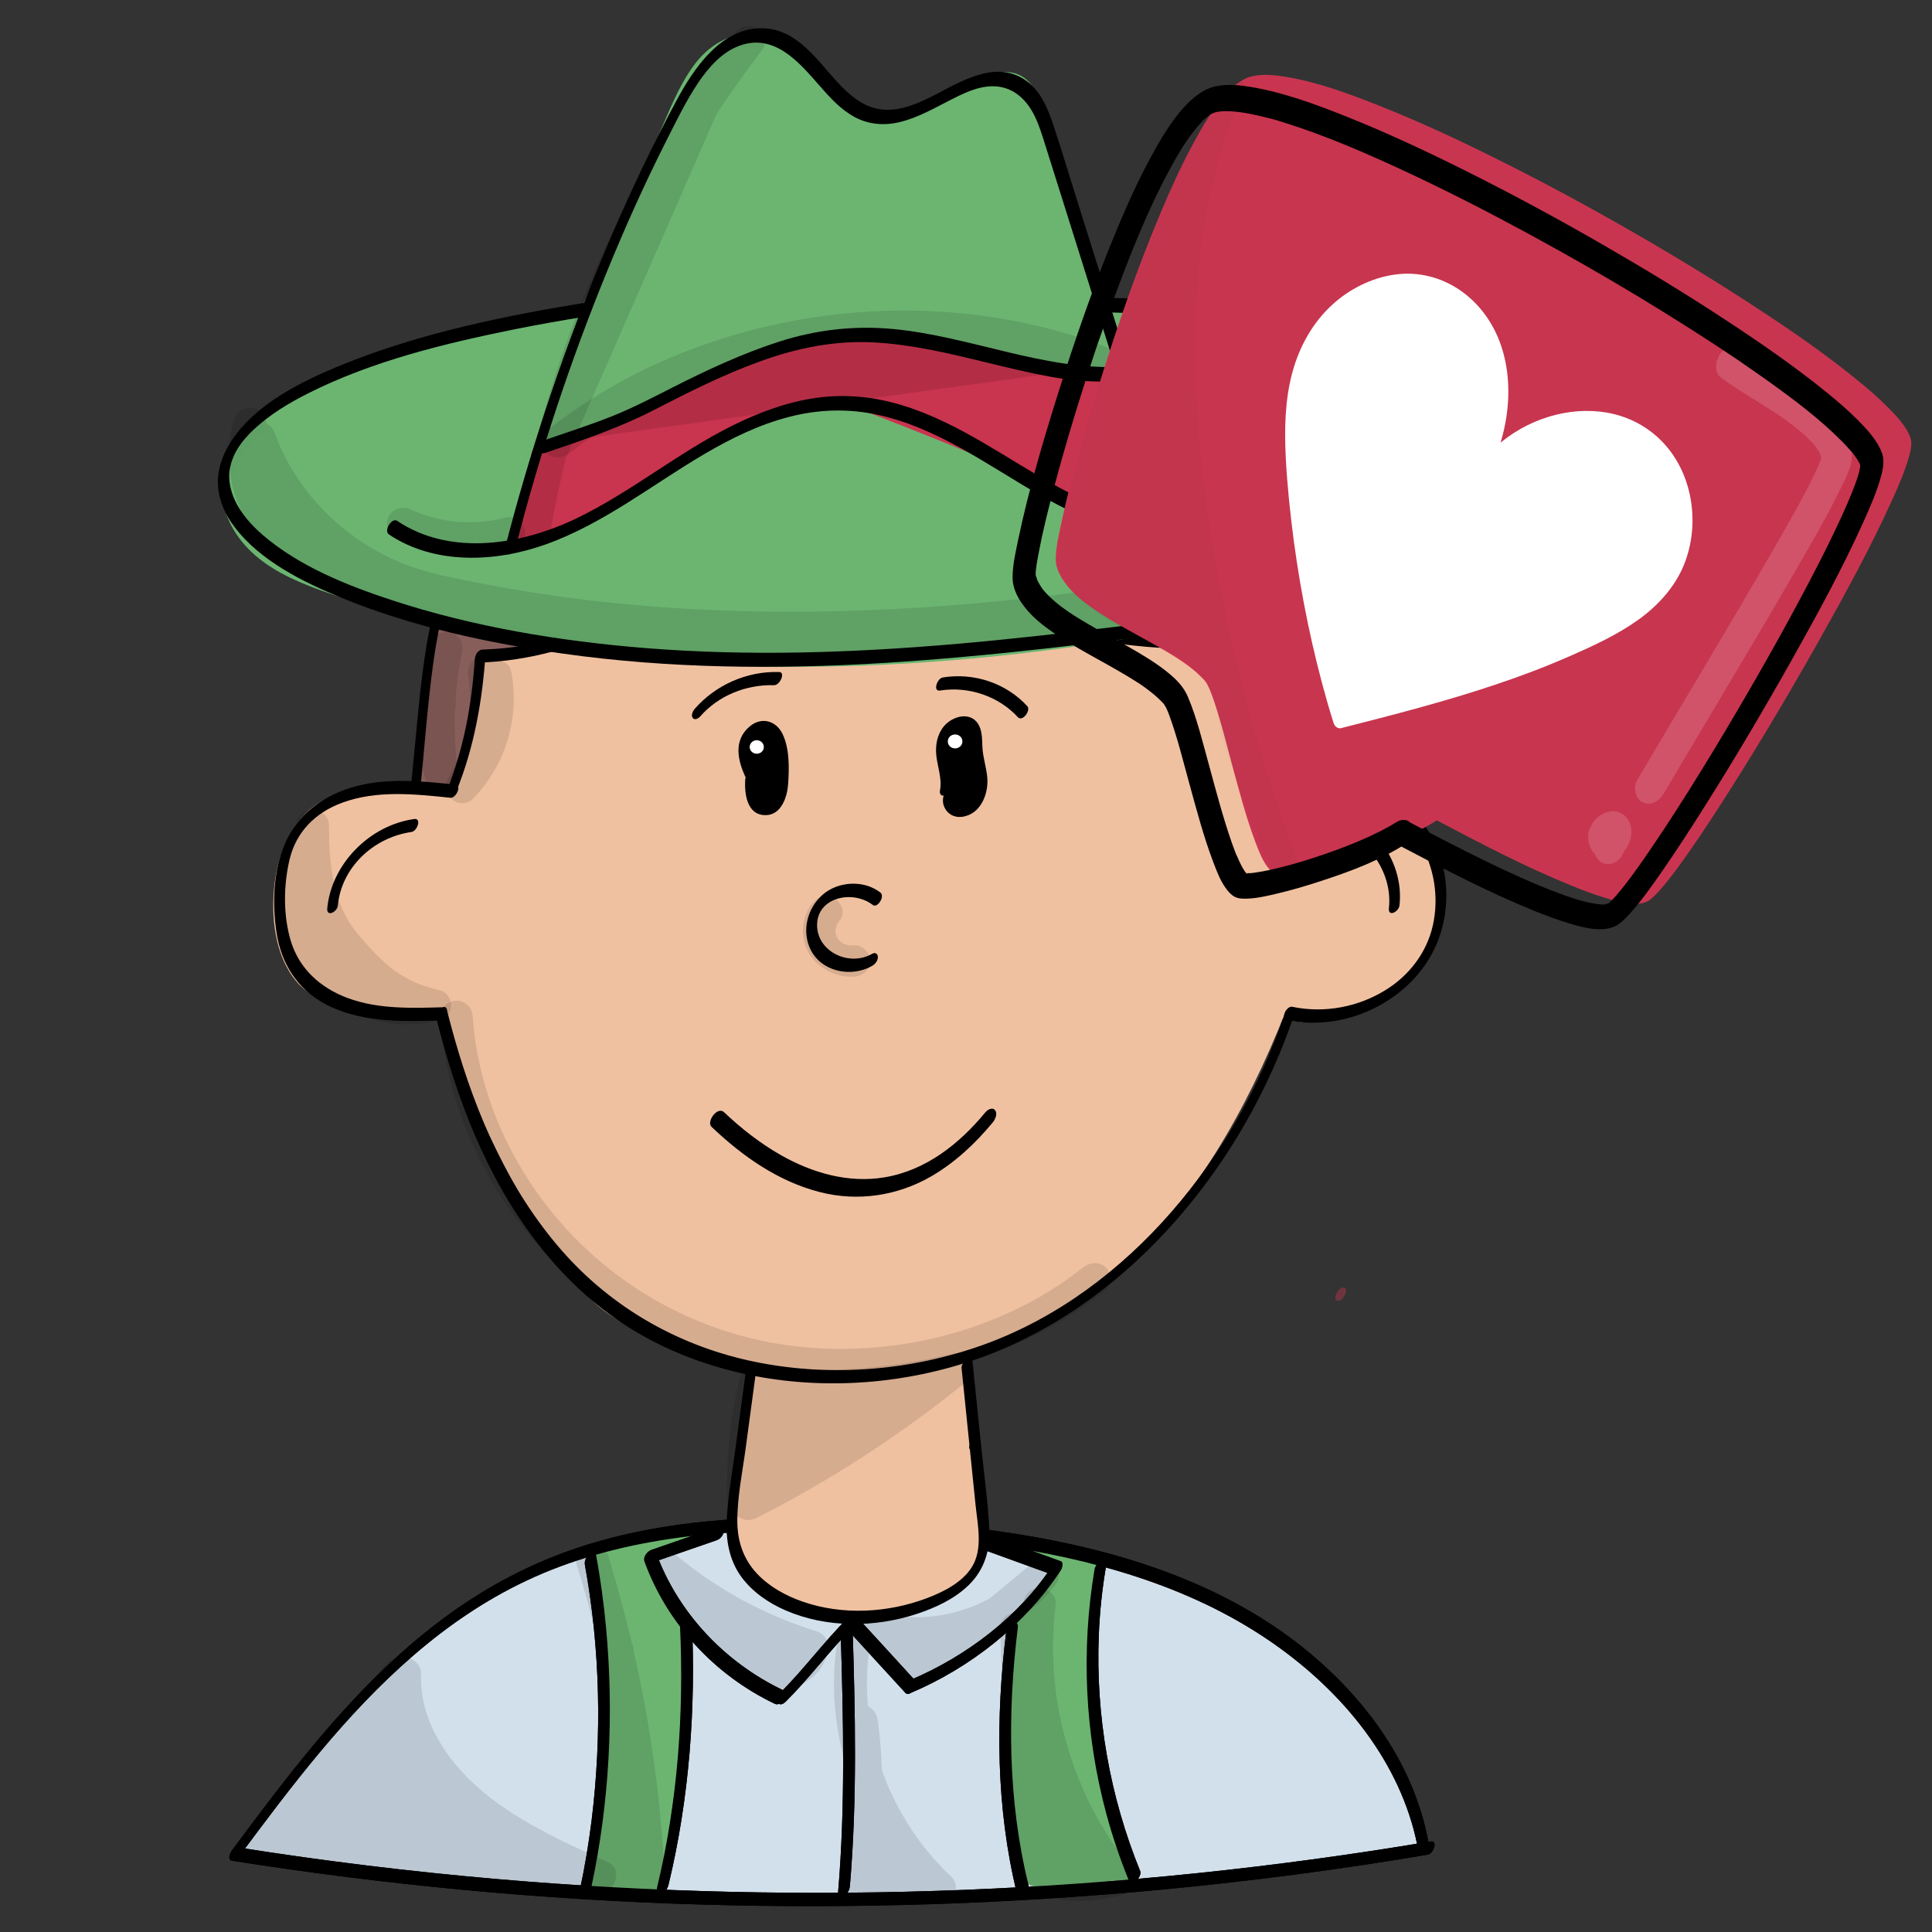<?xml version="1.0" encoding="utf-8"?>
<!-- Generator: Adobe Adobe Illustrator 24.2.0, SVG Export Plug-In . SVG Version: 6.00 Build 0)  -->
<svg version="1.1" xmlns="http://www.w3.org/2000/svg" xmlns:xlink="http://www.w3.org/1999/xlink" x="0px" y="0px"
	 viewBox="0 0 170.08 170.08" style="enable-background:new 0 0 170.08 170.08;" xml:space="preserve">
<rect x="0" y="0" width="170.08" height="170.08" fill="#333333" stroke="none"/>
<style type="text/css">
	.st0{fill:#D2E0EC;}
	.st1{fill:#6CB571;}
	.st2{fill:#885E5B;}
	.st3{fill:#F0C1A1;}
	.st4{fill:#FFFFFF;stroke:#FFFFFF;stroke-width:0.087;stroke-miterlimit:10;}
	.st5{opacity:0.4;}
	.st6{fill:#CA354F;}
	.st7{fill:#6BB571;}
	.st8{fill:#C9344E;}
	.st9{fill:#F3C058;}
	.st10{opacity:0.11;}
	.st11{fill:#ADBECF;}
	.st12{fill:#F3C057;}
	.st13{fill:#F7D98D;}
	.st14{fill:#AEBFCE;}
	.st15{opacity:0.271;}
	.st16{fill:#3D4C5B;}
	.st17{fill:#ECC9AD;}
	.st18{opacity:0.161;}
	.st19{opacity:0.169;}
	.st20{fill:#FFFFFF;}
	.st21{fill:#F0F6FA;}
	.st22{opacity:0.149;}
	.st23{opacity:0.031;}
	.st24{stroke:#000000;stroke-width:0.055;stroke-miterlimit:10;}
	.st25{fill:#C8354F;}
	.st26{fill:#C93550;}
	.st27{fill:#6DB671;}
	.st28{fill:#6CB671;}
	.st29{fill:#D1DFEA;}
	.st30{fill:#D3E1ED;}
	.st31{fill:#C8354E;}
	.st32{fill:#C8AE9D;}
	.st33{opacity:0.078;}
	.st34{opacity:0.141;}
	.st35{fill:#D15238;}
	.st36{fill:#D15239;}
</style>
<g id="Ebene_4_5_">
</g>
<g id="Ebene_8_7_">
	<g>
		<g id="Ebene_24_Kopie">
			<g>
				<path class="st0" d="M125.3,162.61c-1.65-9.36-9.2-17.17-18.19-21.62c-8.99-4.45-19.32-5.96-29.48-6.58
					c-10.4-0.64-21.24-0.33-30.64,3.88c-11.41,5.12-19.13,15.23-26.34,24.94c34.72,5.5,70.47,5.32,105.13-0.53"/>
				<g>
					<path d="M125.76,162.23c-1.32-7.33-6.16-13.61-12.21-18.08c-6.95-5.13-15.5-7.75-24.05-9.11c-4.52-0.72-9.09-1.11-13.66-1.33
						c-4.53-0.22-9.08-0.22-13.59,0.22c-4.48,0.44-8.92,1.33-13.11,2.94c-3.84,1.47-7.39,3.52-10.62,5.99
						c-6.45,4.92-11.53,11.27-16.32,17.65c-0.59,0.79-1.18,1.58-1.77,2.37c-0.16,0.21-0.46,0.85,0.02,0.93
						c13.62,2.15,27.38,3.44,41.18,3.85c13.7,0.41,27.42-0.05,41.06-1.35c7.71-0.74,15.38-1.75,23.01-3.04
						c0.5-0.08,0.91-1.28,0.23-1.16c-13.55,2.28-27.26,3.71-41.01,4.26c-13.72,0.55-27.48,0.23-41.16-0.95
						c-7.64-0.66-15.26-1.59-22.83-2.79c0.01,0.31,0.01,0.62,0.02,0.93c4.68-6.3,9.46-12.67,15.49-17.87
						c2.97-2.56,6.23-4.8,9.82-6.5c3.94-1.88,8.22-3.03,12.55-3.69c4.46-0.68,8.99-0.83,13.5-0.72c4.5,0.11,9.02,0.42,13.49,0.98
						c8.59,1.07,17.28,3.21,24.61,7.8c6.33,3.96,11.74,9.79,13.86,16.87c0.25,0.84,0.45,1.7,0.61,2.57c0.06,0.31,0.43,0.19,0.6,0.06
						C125.68,162.87,125.82,162.53,125.76,162.23L125.76,162.23z"/>
				</g>
			</g>
			<g>
				<g>
					<path d="M69.2,149.77c2.11-2.1,3.87-4.52,5.98-6.62c-0.24,0.05-0.47,0.11-0.71,0.16c1.74,1.9,3.47,3.8,5.21,5.69
						c0.43,0.47,1.26-0.64,0.89-1.05c-1.74-1.9-3.47-3.8-5.21-5.69c-0.23-0.25-0.53-0.01-0.71,0.16c-2.11,2.1-3.87,4.52-5.98,6.62
						c-0.19,0.19-0.38,0.65-0.18,0.88C68.71,150.19,69.03,149.94,69.2,149.77L69.2,149.77z"/>
				</g>
			</g>
			<g>
				<g>
					<path d="M80.14,149.05c5.29-2.23,10.17-6.09,13.25-10.81c0.11-0.17,0.28-0.7-0.01-0.81c-2.06-0.75-4.12-1.49-6.18-2.24
						c-0.57-0.21-1.24,1.01-0.72,1.2c2.06,0.75,4.12,1.49,6.18,2.24c0-0.27-0.01-0.54-0.01-0.81c-2.89,4.43-7.56,7.99-12.52,10.08
						C79.61,148.12,79.35,149.38,80.14,149.05L80.14,149.05z"/>
				</g>
			</g>
			<g>
				<g>
					<path d="M63.33,134.36c-1.99,0.69-3.99,1.38-5.98,2.07c-0.37,0.13-0.77,0.63-0.62,1.03c1.97,5.42,6.14,9.99,11.5,12.54
						c0.54,0.26,1.24-0.95,0.72-1.2c-5.2-2.48-9.31-6.89-11.22-12.17c-0.21,0.34-0.41,0.69-0.62,1.03c1.99-0.69,3.99-1.38,5.98-2.07
						c0.32-0.11,0.57-0.42,0.63-0.75C63.75,134.64,63.66,134.24,63.33,134.36L63.33,134.36z"/>
				</g>
			</g>
			<g>
				<g>
					<path d="M74.01,143.7c0.23,7.62,0.42,15.28-0.23,22.88c-0.03,0.31,0.28,0.41,0.53,0.29c0.32-0.15,0.48-0.53,0.51-0.85
						c0.65-7.61,0.47-15.26,0.23-22.88c-0.01-0.3-0.26-0.42-0.53-0.29C74.23,142.99,74,143.39,74.01,143.7L74.01,143.7z"/>
				</g>
			</g>
			<g>
				<g>
					<path d="M59.86,143.06c0.37,7.72-0.2,15.58-2.02,23.12c-0.06,0.26,0.07,0.55,0.38,0.5c0.34-0.06,0.56-0.46,0.63-0.75
						c1.84-7.63,2.42-15.61,2.05-23.43c-0.01-0.3-0.25-0.42-0.53-0.29C60.08,142.35,59.84,142.75,59.86,143.06L59.86,143.06z"/>
				</g>
			</g>
			<g>
				<g>
					<path d="M51.49,137.76c1.35,7.4,1.51,15.04,0.59,22.5c-0.26,2.07-0.6,4.12-1.04,6.16c-0.06,0.26,0.06,0.55,0.38,0.5
						c0.33-0.06,0.57-0.46,0.63-0.75c1.61-7.51,2.01-15.28,1.3-22.91c-0.2-2.12-0.48-4.23-0.87-6.33c-0.06-0.33-0.46-0.21-0.64-0.07
						C51.58,137.08,51.43,137.44,51.49,137.76L51.49,137.76z"/>
				</g>
			</g>
			<g>
				<g>
					<path d="M88.59,143.54c-0.95,7.68-0.92,15.62,0.94,23.17c0.08,0.32,0.45,0.22,0.64,0.07c0.25-0.2,0.44-0.58,0.36-0.89
						c-1.81-7.36-1.85-15.11-0.93-22.59C89.71,142.4,88.66,142.95,88.59,143.54L88.59,143.54z"/>
				</g>
			</g>
			<g>
				<g>
					<path d="M96.35,138.18c-1.19,7.12-0.84,14.46,1.03,21.45c0.54,2.01,1.21,3.98,1.99,5.91c0.27,0.66,1.2-0.34,1-0.83
						c-2.68-6.59-3.92-13.68-3.64-20.75c0.08-2.02,0.29-4.03,0.63-6.03c0.04-0.26-0.05-0.55-0.38-0.5
						C96.65,137.49,96.39,137.9,96.35,138.18L96.35,138.18z"/>
				</g>
			</g>
		</g>
		<g id="Ebene_35">
			<g>
				<path class="st1" d="M52.61,137.23c1.6,9.4,1.54,19.06-0.2,28.43c1.88,0.1,3.76,0.2,5.64,0.29c0.02-4.95,1.33-9.8,1.78-14.73
					c0.45-4.93-0.09-10.25-3.29-14.14c1.24-0.98,2.72-1.68,4.28-2.04c-2.68,0.62-5.36,1.24-8.04,1.87"/>
				<g>
					<path class="st1" d="M52.11,137.64c1.23,7.23,1.47,14.63,0.7,21.92c-0.22,2.08-0.52,4.16-0.9,6.22c-0.03,0.18,0,0.5,0.26,0.51
						c1.88,0.1,3.76,0.2,5.64,0.29c0.45,0.02,0.76-0.54,0.77-0.91c0.06-7.95,3.38-15.88,1.14-23.79c-0.55-1.93-1.44-3.76-2.72-5.34
						c-0.1,0.33-0.2,0.67-0.31,1c1.18-0.92,2.54-1.55,4.02-1.9c0.52-0.12,0.96-1.41,0.24-1.24c-2.68,0.62-5.36,1.24-8.04,1.87
						c-0.52,0.12-0.96,1.41-0.24,1.24c2.68-0.62,5.36-1.24,8.04-1.87c0.08-0.41,0.16-0.83,0.24-1.24c-1.67,0.4-3.21,1.14-4.54,2.18
						c-0.24,0.18-0.54,0.72-0.31,1c5.01,6.19,3.19,14.5,2.1,21.6c-0.36,2.33-0.65,4.67-0.67,7.03c0.26-0.3,0.51-0.61,0.77-0.91
						c-1.88-0.1-3.76-0.2-5.64-0.29c0.09,0.17,0.17,0.34,0.26,0.51c1.36-7.4,1.72-14.97,1.02-22.46c-0.19-2.1-0.47-4.19-0.83-6.27
						c-0.06-0.33-0.46-0.21-0.64-0.07C52.2,136.96,52.05,137.32,52.11,137.64L52.11,137.64z"/>
				</g>
			</g>
			<g>
				<path class="st1" d="M89.65,143.09c-0.34,6.57-0.27,13.16,0.22,19.72c0.05,0.71,0.13,1.46,0.56,2.04
					c0.91,1.21,2.76,0.58,4.32,0.63c2.26,0.08,3.15-1.04,4.54-0.35c-2.86-8.89-5.73-18.43-2.89-27.32
					c-1.76-0.55-3.52-1.09-5.27-1.64c0.93,0.42,1.86,0.85,2.79,1.27c-1.44,1.86-2.88,3.72-4.31,5.57"/>
				<g>
					<path class="st1" d="M89.13,143.36c-0.25,4.81-0.28,9.62-0.08,14.43c0.05,1.21,0.11,2.42,0.19,3.63
						c0.07,1.01,0.03,2.12,0.34,3.1c0.25,0.81,0.8,1.42,1.68,1.62c0.86,0.2,1.77,0.01,2.64-0.03c0.99-0.05,1.9-0.03,2.87-0.29
						c0.75-0.2,1.43-0.44,2.17-0.1c0.5,0.23,0.98-0.63,0.86-1.01c-2.17-6.76-4.39-13.78-3.99-20.94c0.11-2.01,0.45-4,1.06-5.93
						c0.05-0.15,0.15-0.56-0.1-0.64c-1.76-0.55-3.52-1.09-5.27-1.64c-0.54-0.17-1.26,0.95-0.72,1.2c0.93,0.42,1.86,0.85,2.79,1.27
						c0.03-0.32,0.06-0.64,0.09-0.96c-1.44,1.86-2.88,3.72-4.31,5.57c-0.16,0.21-0.39,0.63-0.18,0.88c0.21,0.24,0.56,0.03,0.71-0.16
						c1.44-1.86,2.88-3.72,4.31-5.57c0.14-0.18,0.47-0.79,0.09-0.96c-0.93-0.42-1.86-0.85-2.79-1.27c-0.24,0.4-0.48,0.8-0.72,1.2
						c1.76,0.55,3.52,1.09,5.27,1.64c-0.03-0.21-0.06-0.43-0.1-0.64c-2.24,7.13-1.02,14.59,0.97,21.63
						c0.58,2.06,1.23,4.11,1.88,6.15c0.29-0.34,0.57-0.68,0.86-1.01c-1.34-0.63-2.64,0.2-4.01,0.3c-0.91,0.06-1.83,0.08-2.74,0.12
						c-0.8,0.03-1.66-0.04-2.11-0.77c-0.54-0.87-0.43-2.13-0.5-3.11c-0.08-1.14-0.14-2.28-0.19-3.42c-0.1-2.32-0.15-4.64-0.15-6.95
						c0-2.63,0.08-5.26,0.21-7.89c0.02-0.31-0.27-0.41-0.53-0.29C89.32,142.66,89.14,143.05,89.13,143.36L89.13,143.36z"/>
				</g>
			</g>
		</g>
		<g id="Ebene_24_Kopie_2">
			<g>
				<g>
					<path d="M125.76,162.23c-1.32-7.33-6.16-13.61-12.21-18.08c-6.95-5.13-15.5-7.75-24.05-9.11c-4.52-0.72-9.09-1.11-13.66-1.33
						c-4.53-0.22-9.08-0.22-13.59,0.22c-4.48,0.44-8.92,1.33-13.11,2.94c-3.84,1.47-7.39,3.52-10.62,5.99
						c-6.45,4.92-11.53,11.27-16.32,17.65c-0.59,0.79-1.18,1.58-1.77,2.37c-0.16,0.21-0.46,0.85,0.02,0.93
						c13.62,2.15,27.38,3.44,41.18,3.85c13.7,0.41,27.42-0.05,41.06-1.35c7.71-0.74,15.38-1.75,23.01-3.04
						c0.5-0.08,0.91-1.28,0.23-1.16c-13.55,2.28-27.26,3.71-41.01,4.26c-13.72,0.55-27.48,0.23-41.16-0.95
						c-7.64-0.66-15.26-1.59-22.83-2.79c0.01,0.31,0.01,0.62,0.02,0.93c4.68-6.3,9.46-12.67,15.49-17.87
						c2.97-2.56,6.23-4.8,9.82-6.5c3.94-1.88,8.22-3.03,12.55-3.69c4.46-0.68,8.99-0.83,13.5-0.72c4.5,0.11,9.02,0.42,13.49,0.98
						c8.59,1.07,17.28,3.21,24.61,7.8c6.33,3.96,11.74,9.79,13.86,16.87c0.25,0.84,0.45,1.7,0.61,2.57c0.06,0.31,0.43,0.19,0.6,0.06
						C125.68,162.87,125.82,162.53,125.76,162.23L125.76,162.23z"/>
				</g>
			</g>
			<g>
				<g>
					<path d="M69.2,149.77c2.11-2.1,3.87-4.52,5.98-6.62c-0.24,0.05-0.47,0.11-0.71,0.16c1.74,1.9,3.47,3.8,5.21,5.69
						c0.43,0.47,1.26-0.64,0.89-1.05c-1.74-1.9-3.47-3.8-5.21-5.69c-0.23-0.25-0.53-0.01-0.71,0.16c-2.11,2.1-3.87,4.52-5.98,6.62
						c-0.19,0.19-0.38,0.65-0.18,0.88C68.71,150.19,69.03,149.94,69.2,149.77L69.2,149.77z"/>
				</g>
			</g>
			<g>
				<g>
					<path d="M80.14,149.05c5.29-2.23,10.17-6.09,13.25-10.81c0.11-0.17,0.28-0.7-0.01-0.81c-2.06-0.75-4.12-1.49-6.18-2.24
						c-0.57-0.21-1.24,1.01-0.72,1.2c2.06,0.75,4.12,1.49,6.18,2.24c0-0.27-0.01-0.54-0.01-0.81c-2.89,4.43-7.56,7.99-12.52,10.08
						C79.61,148.12,79.35,149.38,80.14,149.05L80.14,149.05z"/>
				</g>
			</g>
			<g>
				<g>
					<path d="M63.33,134.36c-1.99,0.69-3.99,1.38-5.98,2.07c-0.37,0.13-0.77,0.63-0.62,1.03c1.97,5.42,6.14,9.99,11.5,12.54
						c0.54,0.26,1.24-0.95,0.72-1.2c-5.2-2.48-9.31-6.89-11.22-12.17c-0.21,0.34-0.41,0.69-0.62,1.03c1.99-0.69,3.99-1.38,5.98-2.07
						c0.32-0.11,0.57-0.42,0.63-0.75C63.75,134.64,63.66,134.24,63.33,134.36L63.33,134.36z"/>
				</g>
			</g>
			<g>
				<g>
					<path d="M74.01,143.7c0.23,7.62,0.42,15.28-0.23,22.88c-0.03,0.31,0.28,0.41,0.53,0.29c0.32-0.15,0.48-0.53,0.51-0.85
						c0.65-7.61,0.47-15.26,0.23-22.88c-0.01-0.3-0.26-0.42-0.53-0.29C74.23,142.99,74,143.39,74.01,143.7L74.01,143.7z"/>
				</g>
			</g>
			<g>
				<g>
					<path d="M59.86,143.06c0.37,7.72-0.2,15.58-2.02,23.12c-0.06,0.26,0.07,0.55,0.38,0.5c0.34-0.06,0.56-0.46,0.63-0.75
						c1.84-7.63,2.42-15.61,2.05-23.43c-0.01-0.3-0.25-0.42-0.53-0.29C60.08,142.35,59.84,142.75,59.86,143.06L59.86,143.06z"/>
				</g>
			</g>
			<g>
				<g>
					<path d="M51.49,137.76c1.35,7.4,1.51,15.04,0.59,22.5c-0.26,2.07-0.6,4.12-1.04,6.16c-0.06,0.26,0.06,0.55,0.38,0.5
						c0.33-0.06,0.57-0.46,0.63-0.75c1.61-7.51,2.01-15.28,1.3-22.91c-0.2-2.12-0.48-4.23-0.87-6.33c-0.06-0.33-0.46-0.21-0.64-0.07
						C51.58,137.08,51.43,137.44,51.49,137.76L51.49,137.76z"/>
				</g>
			</g>
			<g>
				<g>
					<path d="M88.59,143.54c-0.95,7.68-0.92,15.62,0.94,23.17c0.08,0.32,0.45,0.22,0.64,0.07c0.25-0.2,0.44-0.58,0.36-0.89
						c-1.81-7.36-1.85-15.11-0.93-22.59C89.71,142.4,88.66,142.95,88.59,143.54L88.59,143.54z"/>
				</g>
			</g>
			<g>
				<g>
					<path d="M96.35,138.18c-1.19,7.12-0.84,14.46,1.03,21.45c0.54,2.01,1.21,3.98,1.99,5.91c0.27,0.66,1.2-0.34,1-0.83
						c-2.68-6.59-3.92-13.68-3.64-20.75c0.08-2.02,0.29-4.03,0.63-6.03c0.04-0.26-0.05-0.55-0.38-0.5
						C96.65,137.49,96.39,137.9,96.35,138.18L96.35,138.18z"/>
				</g>
			</g>
		</g>
		<g id="Ebene_4">
			<g>
				<path class="st2" d="M115.98,79.33c0,3.26-2.17,6.6-6.18,6.87c-25.75,1.72-41.32,5.88-67.91,0.89
					c-3.67-0.69-5.59-4.64-5.54-7.68c0.09-5.2-0.37-4.86,0-8.01c1.34-11.49,0.81-17.32,5.91-27.77c4.9-10.02,17.37-18.48,30.7-18.48
					c22.25,0,43.02,13.69,43.02,43.69"/>
				<g>
					<path d="M115.54,79.57c-0.01,1.61-0.56,3.23-1.72,4.41c-0.61,0.63-1.4,1.1-2.24,1.38c-1.03,0.33-2.12,0.34-3.2,0.42
						c-4.7,0.34-9.39,0.78-14.07,1.25c-8.4,0.84-16.81,1.76-25.26,1.89c-4.41,0.07-8.82-0.08-13.21-0.46
						c-2.38-0.21-4.76-0.48-7.13-0.81c-1.22-0.17-2.44-0.36-3.66-0.56c-1.21-0.2-2.52-0.32-3.68-0.72c-1.66-0.57-2.9-1.88-3.66-3.38
						c-0.37-0.72-0.63-1.51-0.78-2.3c-0.18-0.93-0.12-1.88-0.12-2.82c0-1.32-0.08-2.62-0.14-3.94c-0.06-1.32,0.12-2.63,0.27-3.94
						c0.42-3.89,0.67-7.81,1.21-11.69c0.51-3.65,1.39-7.22,2.76-10.66c1.45-3.65,3.27-7.07,5.91-10.06
						c2.59-2.94,5.74-5.42,9.21-7.36c3.58-2,7.52-3.43,11.61-4.09c3.53-0.58,7.15-0.5,10.7-0.13c6.03,0.64,11.95,2.37,17.21,5.3
						c5.38,3,9.92,7.22,13.2,12.29c3.82,5.89,5.84,12.72,6.52,19.6c0.19,1.96,0.28,3.93,0.28,5.9c0,0.26,0.22,0.36,0.45,0.25
						c0.26-0.12,0.43-0.45,0.43-0.72c-0.01-7.53-1.32-15.12-4.69-21.97c-2.78-5.66-6.98-10.61-12.26-14.29
						c-5.06-3.53-10.97-5.81-17.1-6.92c-3.14-0.57-6.35-0.84-9.54-0.81c-4.3,0.05-8.55,0.97-12.52,2.55
						c-7.44,2.98-14.13,8.42-17.87,15.33c-1.96,3.61-3.43,7.54-4.35,11.52c-0.84,3.65-1.17,7.37-1.52,11.08
						c-0.2,2.2-0.43,4.39-0.67,6.59c-0.12,1.11-0.15,2.19-0.09,3.3c0.1,1.63,0.07,3.26,0.1,4.9c0.03,1.64,0.54,3.29,1.44,4.69
						c0.94,1.46,2.36,2.61,4.12,3c2.56,0.58,5.2,0.92,7.8,1.27c4.67,0.62,9.37,1,14.08,1.11c8.66,0.21,17.3-0.54,25.9-1.4
						c4.68-0.47,9.35-0.95,14.04-1.35c1.25-0.11,2.5-0.21,3.75-0.3c1.16-0.09,2.37-0.08,3.52-0.3c1.81-0.34,3.37-1.41,4.4-2.87
						c0.97-1.37,1.45-3,1.46-4.65c0-0.26-0.22-0.35-0.45-0.25C115.71,78.97,115.54,79.3,115.54,79.57L115.54,79.57z"/>
				</g>
			</g>
		</g>
		<g id="Ebene_5_10_">
			<g>
				<path class="st3" d="M84.88,120.3c0.42,4.34,0.84,8.67,1.26,13.01c0.15,1.56,0.28,3.22-0.45,4.62
					c-1.22,2.33-4.28,3.05-6.98,3.42c-3.96,0.55-8.57,0.7-11.33-2.08c-2.35-2.37-2.45-6.03-1.93-9.25c0.52-3.22,1.51-6.49,0.83-9.69
					c6.01,0.99,12.2,1,18.21,0.02"/>
				<g>
					<path class="st3" d="M84.4,120.55c0.41,4.27,0.82,8.53,1.24,12.8c0.17,1.75,0.45,3.82-0.91,5.23c-1.06,1.1-2.69,1.59-4.17,1.9
						c-1.61,0.34-3.28,0.54-4.93,0.6c-1.64,0.06-3.35-0.03-4.91-0.54c-1.58-0.52-2.94-1.47-3.82-2.85c-0.9-1.41-1.21-3.09-1.23-4.72
						c-0.07-4.39,1.95-8.6,1.07-13.01c-0.23,0.32-0.46,0.64-0.69,0.96c6.06,0.99,12.27,0.99,18.33,0.01
						c0.49-0.08,0.9-1.26,0.23-1.15c-5.99,0.96-12.11,0.95-18.1-0.03c-0.45-0.07-0.76,0.63-0.69,0.96c0.84,4.2-1.1,8.32-1.11,12.52
						c0,1.72,0.29,3.48,1.13,5.02c0.8,1.46,2.14,2.58,3.72,3.21c3.19,1.27,7.02,0.88,10.32,0.26c1.65-0.31,3.32-0.81,4.65-1.84
						c1.48-1.15,2.15-2.85,2.2-4.64c0.03-1.18-0.13-2.36-0.24-3.53c-0.12-1.27-0.25-2.55-0.37-3.82c-0.25-2.62-0.5-5.23-0.76-7.85
						C85.29,119.29,84.35,120.06,84.4,120.55L84.4,120.55z"/>
				</g>
			</g>
		</g>
		<g id="Ebene_3_4_">
			<g>
				<path class="st3" d="M112.2,69.4c4.27-1.47,9.45-0.02,12.22,3.41c2.77,3.43,2.92,8.59,0.35,12.16c-2.57,3.57-7.65,5.29-12,4.05
					c-2.63,6.64-5.97,13.11-10.71,18.59c-4.74,5.48-10.97,9.93-18.12,11.85c-9.98,2.68-24.33-0.14-30.42-4.64
					c-6.16-4.55-14.66-25.74-14.66-25.74s-9.74,0.2-12.42-3.28c-2.68-3.49-2.5-10.56,0.58-13.74c2.23-2.31,7.33-2.98,12.72-2.42
					c1.91-4.26,2.55-7.7,2.8-11.87c11.39,1.18,23.1-7,25.83-17.64c14.11,18.2,37.84,16.41,37.84,16.41s0.36,10.98,5.71,13"/>
				<g>
					<path class="st3" d="M112.08,69.98c4.83-1.62,10.63,0.45,12.94,4.88c1.14,2.18,1.39,4.8,0.73,7.15
						c-0.67,2.37-2.34,4.31-4.56,5.5c-2.49,1.33-5.47,1.69-8.21,0.93c-0.28-0.08-0.58,0.36-0.65,0.55
						c-3.34,8.39-7.85,16.62-14.93,22.67c-3.28,2.81-7.06,5.12-11.21,6.57c-3.83,1.33-7.87,1.79-11.92,1.68
						c-4.04-0.1-8.1-0.71-11.98-1.81c-3.05-0.87-6.32-2.06-8.78-4.07c-1.86-1.52-3.24-3.64-4.5-5.63c-1.62-2.56-3.05-5.23-4.4-7.93
						c-1.9-3.79-3.65-7.65-5.24-11.56c-0.03-0.07-0.05-0.13-0.08-0.2c-0.04-0.09-0.11-0.21-0.23-0.2c-1.39,0.03-2.8-0.06-4.18-0.21
						c-2.36-0.25-4.96-0.67-6.95-1.98c-2.22-1.47-2.86-4.54-2.9-6.97c-0.05-2.56,0.55-5.83,2.84-7.46c1.38-0.99,3.19-1.4,4.86-1.63
						c2.24-0.31,4.52-0.25,6.77-0.02c0.31,0.03,0.55-0.32,0.65-0.55c1.74-3.9,2.6-7.94,2.85-12.17c-0.24,0.28-0.47,0.56-0.71,0.84
						c9.26,0.93,18.43-4.08,23.41-11.45c1.43-2.11,2.48-4.44,3.12-6.89c-0.29,0.2-0.59,0.4-0.88,0.6
						c4.83,6.2,11.47,10.84,19.01,13.54c5.08,1.82,10.49,2.83,15.9,3c1.03,0.03,2.08,0.05,3.11-0.03c-0.08-0.11-0.17-0.22-0.25-0.33
						c0.04,1.33,0.23,2.67,0.46,3.98c0.42,2.37,1.1,4.84,2.49,6.87c0.72,1.05,1.68,1.97,2.9,2.45c0.52,0.2,1.15-0.92,0.66-1.1
						c-2.22-0.86-3.42-3.11-4.15-5.17c-0.71-1.99-1.1-4.09-1.31-6.18c-0.04-0.45-0.08-0.9-0.1-1.35c0-0.13-0.08-0.34-0.25-0.33
						c-2.92,0.22-5.93-0.06-8.81-0.47c-6.56-0.93-12.96-3.07-18.53-6.54c-3.99-2.49-7.47-5.64-10.31-9.3
						c-0.33-0.42-0.81,0.35-0.88,0.6c-2.11,8.1-9.52,14.53-17.87,16.46c-2.38,0.55-4.83,0.72-7.27,0.48
						c-0.42-0.04-0.69,0.52-0.71,0.84c-0.24,4.03-1.09,7.86-2.74,11.58c0.22-0.18,0.43-0.36,0.65-0.55
						c-3.69-0.37-7.98-0.43-11.34,1.31c-2.8,1.45-4.08,4.52-4.43,7.43c-0.34,2.84,0,6.32,1.95,8.62c1.57,1.85,4.43,2.46,6.76,2.83
						c1.88,0.3,3.82,0.45,5.73,0.41c-0.08-0.07-0.15-0.14-0.23-0.2c1.38,3.45,2.92,6.84,4.54,10.19c1.35,2.79,2.77,5.54,4.36,8.21
						c1.34,2.26,2.79,4.56,4.68,6.45c2.05,2.05,4.9,3.29,7.64,4.24c3.82,1.32,7.86,2.1,11.91,2.4c4.04,0.3,8.22,0.14,12.15-0.88
						c4.28-1.12,8.26-3.17,11.77-5.76c7.6-5.6,12.71-13.64,16.39-22.01c0.47-1.07,0.92-2.16,1.35-3.25
						c-0.22,0.18-0.43,0.36-0.65,0.55c5.4,1.49,11.43-1.35,13.61-6.29c1.1-2.49,1.22-5.4,0.33-7.97c-0.88-2.55-2.77-4.64-5.26-5.86
						c-2.73-1.34-6.01-1.64-8.92-0.66c-0.3,0.1-0.53,0.39-0.58,0.69C111.69,69.72,111.78,70.08,112.08,69.98L112.08,69.98z"/>
				</g>
			</g>
		</g>
		<g id="Ebene_2_7_">
			<g>
				<g>
					<path d="M111.53,69.96c4.76-1.98,10.81-0.15,13.42,4.17c1.32,2.19,1.74,4.86,1.19,7.33c-0.53,2.37-2.06,4.4-4.17,5.7
						c-2.42,1.5-5.39,2.06-8.21,1.47c-0.5-0.1-1.05,1.04-0.46,1.17c5.55,1.16,11.54-2.08,13.38-7.23c0.93-2.59,0.86-5.52-0.23-8.06
						c-1.09-2.53-3.15-4.52-5.77-5.59c-2.93-1.19-6.26-1.22-9.18-0.01C111.04,69.11,110.8,70.27,111.53,69.96L111.53,69.96z"/>
				</g>
			</g>
			<g>
				<g>
					<path d="M40.09,69.07c-3.06-0.32-6.27-0.64-9.25,0.29c-2.56,0.8-4.69,2.45-5.74,4.86c-1.05,2.41-1.15,5.37-0.75,7.93
						c0.41,2.63,1.78,4.89,4.23,6.21c3.06,1.65,6.66,1.58,10.06,1.48c0.52-0.02,1.02-1.18,0.46-1.17c-2.84,0.08-5.82,0.19-8.52-0.82
						c-2.4-0.9-4.23-2.58-4.97-4.98c-0.69-2.27-0.66-4.94-0.11-7.24c0.58-2.4,2.26-4.1,4.64-4.97c3.03-1.11,6.35-0.76,9.5-0.43
						C40.15,70.29,40.68,69.13,40.09,69.07L40.09,69.07z"/>
				</g>
			</g>
			<g>
				<g>
					<path d="M113.11,89.18c-2.14,6.37-5.52,12.38-10,17.52c-4.42,5.07-10.02,9.33-16.5,11.67c-6.32,2.28-13.31,2.87-19.93,1.56
						c-6.79-1.34-12.8-4.77-17.25-9.87c-4.68-5.36-7.52-11.96-9.42-18.65c-0.24-0.84-0.46-1.69-0.68-2.54
						c-0.16-0.62-1.04,0.3-0.92,0.76c1.73,6.9,4.3,13.78,8.7,19.55c2.12,2.79,4.67,5.31,7.63,7.28c2.8,1.86,5.93,3.22,9.2,4.1
						c6.64,1.79,13.86,1.57,20.43-0.39c6.77-2.02,12.68-5.97,17.49-10.93c4.91-5.05,8.7-11.13,11.23-17.59
						c0.31-0.8,0.6-1.6,0.88-2.41C114.22,88.45,113.32,88.55,113.11,89.18L113.11,89.18z"/>
				</g>
			</g>
			<g>
				<g>
					<path d="M111.93,68.96c-1.59-1.51-2.48-3.67-3.22-5.66c-0.72-1.92-1.29-3.9-1.76-5.9c-0.1-0.41-0.19-0.82-0.28-1.24
						c-0.02-0.09-0.13-0.21-0.23-0.2c-2.91,0.16-5.9-0.17-8.76-0.62c-6.56-1.03-12.95-3.25-18.52-6.77
						c-3.97-2.51-7.45-5.66-10.3-9.3c-0.28-0.36-0.74,0.21-0.83,0.44c-3.03,7.8-10.11,13.86-18.34,16.3
						c-2.33,0.69-4.75,1.1-7.18,1.17c-0.43,0.01-0.68,0.47-0.71,0.84c-0.26,3.93-0.96,7.89-2.47,11.57
						c-0.08,0.21-0.11,0.58,0.19,0.62s0.56-0.33,0.65-0.55c1.58-3.87,2.3-8.02,2.58-12.16c-0.24,0.28-0.47,0.56-0.71,0.84
						c9.11-0.29,17.84-4.96,23.16-12.03c1.52-2.01,2.76-4.21,3.66-6.54c-0.28,0.15-0.55,0.3-0.83,0.44
						c4.86,6.2,11.5,10.86,19.03,13.64c5.05,1.86,10.43,2.96,15.83,3.22c1.03,0.05,2.07,0.09,3.1,0.03
						c-0.08-0.07-0.15-0.14-0.23-0.2c0.69,3.44,1.72,6.94,3.33,10.08c0.54,1.05,1.17,2.09,2.03,2.91
						C111.54,70.33,112.29,69.3,111.93,68.96L111.93,68.96z"/>
				</g>
			</g>
			<g>
				<g>
					<path d="M84.65,120.43c0.41,4.01,0.82,8.02,1.23,12.04c0.18,1.76,0.68,3.91-0.34,5.51c-0.85,1.33-2.45,2.14-3.91,2.7
						c-3.45,1.31-7.44,1.54-10.96,0.32c-1.5-0.52-2.95-1.32-4.03-2.47c-1.21-1.29-1.72-2.86-1.73-4.58
						c-0.01-2.19,0.46-4.4,0.75-6.57c0.3-2.26,0.61-4.51,0.91-6.77c0.11-0.83-0.86-0.32-0.93,0.23c-0.29,2.19-0.59,4.38-0.88,6.56
						c-0.28,2.09-0.66,4.19-0.78,6.3c-0.1,1.81,0.19,3.63,1.3,5.14c0.97,1.31,2.39,2.29,3.91,2.94c3.59,1.55,7.82,1.51,11.51,0.3
						c1.67-0.55,3.33-1.32,4.58-2.54c1.4-1.37,1.9-3.1,1.81-4.99c-0.12-2.4-0.47-4.82-0.71-7.21c-0.25-2.47-0.5-4.94-0.76-7.41
						C85.53,119.17,84.6,119.94,84.65,120.43L84.65,120.43z"/>
				</g>
			</g>
			<g>
				<g>
					<path d="M86.73,97.94c-2.26,2.73-5.18,5.08-8.84,5.7c-3.21,0.55-6.43-0.4-9.18-1.97c-1.82-1.04-3.47-2.34-4.97-3.76
						c-0.58-0.55-1.58,0.83-1.1,1.29c2.68,2.55,5.82,4.79,9.52,5.74c3.36,0.87,6.88,0.33,9.85-1.4c2.09-1.22,3.85-2.88,5.37-4.71
						c0.22-0.26,0.47-0.78,0.22-1.09C87.36,97.42,86.91,97.71,86.73,97.94L86.73,97.94z"/>
				</g>
			</g>
			<g>
				<g>
					<path d="M77.5,78.57c-1.17-0.9-2.83-1-4.17-0.39c-1.35,0.62-2.21,1.98-2.34,3.39c-0.12,1.37,0.46,2.74,1.72,3.46
						c1.25,0.72,2.86,0.7,4.1-0.02c0.26-0.15,0.49-0.48,0.47-0.78c-0.01-0.26-0.23-0.42-0.49-0.27c-2.01,1.17-4.83-0.16-4.86-2.48
						c-0.03-2.5,3.13-3.18,4.91-1.81C77.24,79.98,77.94,78.9,77.5,78.57L77.5,78.57z"/>
				</g>
			</g>
			<g>
				<path d="M83.22,69.47c0.19-0.81-0.03-1.65-0.19-2.47c-0.16-0.82-0.27-1.7,0.12-2.45c0.39-0.75,1.45-1.22,2.17-0.75
					c0.76,0.5,0.65,1.57,0.71,2.44c0.05,0.7,0.25,1.38,0.36,2.07s0.12,1.43-0.22,2.06c-0.33,0.63-1.07,1.09-1.79,0.94
					c-0.71-0.15-1.17-1.08-0.71-1.62"/>
				<g>
					<path d="M83.69,69.36c0.13-0.7,0.07-1.38-0.06-2.07c-0.13-0.71-0.36-1.45-0.23-2.18c0.1-0.54,0.54-0.95,1.14-0.9
						c0.63,0.05,0.88,0.61,0.95,1.14c0.07,0.55,0.04,1.11,0.12,1.66c0.11,0.76,0.36,1.5,0.37,2.27c0.01,0.62-0.15,1.29-0.87,1.45
						c-0.31,0.07-0.63,0.01-0.86-0.2c-0.09-0.08-0.18-0.2-0.23-0.31c-0.02-0.06-0.03-0.3-0.11-0.19c0.14-0.2,0.37-0.58,0.17-0.81
						c-0.18-0.22-0.53-0.03-0.66,0.15c-0.38,0.52-0.56,1.12-0.27,1.72c0.27,0.58,0.86,0.9,1.52,0.82c1.69-0.2,2.38-2.08,2.24-3.5
						c-0.08-0.86-0.37-1.7-0.42-2.56c-0.04-0.64,0-1.33-0.28-1.93c-0.63-1.35-2.33-0.93-3.12,0.02c-0.58,0.7-0.75,1.63-0.67,2.51
						c0.1,1.04,0.53,2.08,0.33,3.13c-0.05,0.24,0.05,0.51,0.35,0.46C83.41,70,83.64,69.62,83.69,69.36L83.69,69.36z"/>
				</g>
			</g>
			<g>
				<path d="M66.14,68.12c-0.38-0.8-0.77-1.64-0.67-2.51c0.1-0.87,0.91-1.72,1.81-1.57c0.98,0.16,1.39,1.28,1.52,2.22
					c0.14,1.01,0.17,2.03,0.1,3.04c-0.05,0.73-0.26,1.59-0.98,1.82c-0.63,0.21-1.34-0.24-1.62-0.82c-0.28-0.58-0.25-1.25-0.22-1.89"
					/>
				<g>
					<path d="M66.6,67.74c-0.36-0.76-1.38-2.88,0.13-3.12c1.18-0.19,1.53,1.4,1.63,2.2c0.08,0.67,0.11,1.35,0.1,2.03
						c-0.01,0.42,0.07,1.25-0.27,1.6c-0.38,0.4-1.07-0.04-1.32-0.37c-0.41-0.55-0.34-1.28-0.31-1.92c0.02-0.29-0.25-0.38-0.49-0.27
						c-0.29,0.14-0.45,0.49-0.47,0.78c-0.06,1.17,0.13,3.09,1.79,3.09c1.41,0,1.91-1.63,1.99-2.71c0.1-1.41,0.14-3.13-0.49-4.44
						c-0.56-1.16-1.85-1.54-2.89-0.66c-1.48,1.25-1.05,3.04-0.33,4.55C65.96,69.1,66.81,68.17,66.6,67.74L66.6,67.74z"/>
				</g>
			</g>
			<g>
				<g>
					<path d="M68.6,59.16c-2.86-0.09-5.6,1.14-7.44,3.24c-0.16,0.18-0.36,0.59-0.17,0.81c0.19,0.23,0.51,0.02,0.66-0.15
						c1.59-1.82,4.03-2.81,6.49-2.74C68.66,60.34,69.17,59.18,68.6,59.16L68.6,59.16z"/>
				</g>
			</g>
			<g>
				<g>
					<path d="M90.44,62.17c-1.85-2.02-4.68-2.98-7.45-2.53c-0.49,0.08-0.9,1.26-0.23,1.15c2.52-0.4,5.17,0.51,6.85,2.35
						C90.01,63.57,90.77,62.54,90.44,62.17L90.44,62.17z"/>
				</g>
			</g>
			<g>
				<g>
					<path d="M36.46,72.1c-3.99,0.57-7.28,4.01-7.65,7.85c-0.08,0.83,0.88,0.33,0.93-0.23c0.31-3.32,3.09-5.99,6.49-6.48
						C36.73,73.17,37.14,72,36.46,72.1L36.46,72.1z"/>
				</g>
			</g>
			<g>
				<g>
					<path d="M115.75,72.19c3.76,0.48,6.93,4.05,6.52,7.75c-0.09,0.83,0.87,0.33,0.93-0.23c0.46-4.1-2.69-8.14-6.99-8.69
						C115.7,70.96,115.16,72.12,115.75,72.19L115.75,72.19z"/>
				</g>
			</g>
		</g>
		<g id="Ebene_8_6_">
			<ellipse class="st4" cx="84.08" cy="65.27" rx="0.6" ry="0.57"/>
			<ellipse class="st4" cx="66.62" cy="65.76" rx="0.58" ry="0.55"/>
			<g class="st5">
				<g>
					<path class="st6" d="M117.8,114.51c0.52,0,1.02-1.17,0.46-1.17C117.74,113.34,117.23,114.51,117.8,114.51L117.8,114.51z"/>
				</g>
			</g>
		</g>
		<g id="Ebene_19_2_">
			<g>
				<g>
					<path d="M85.57,127.68c0.52,0,1.02-1.17,0.46-1.17C85.51,126.51,85.01,127.68,85.57,127.68L85.57,127.68z"/>
				</g>
			</g>
		</g>
		<g id="Ebene_32">
			<g>
				<path class="st1" d="M50.88,27.76c-8.61,1.01-17.01,3.66-24.56,7.75c-2.79,1.51-5.71,3.57-6.18,6.6
					c-0.36,2.33,0.92,4.67,2.75,6.24c1.83,1.57,4.17,2.49,6.48,3.29c27.02,9.39,58.01,7.51,86.43,0.58
					c8.55-2.09,14.88-4.04,13.55-12.97c-0.55-3.66-5.06-5.59-8.51-7.27c-4.61-2.24-8.84-4.2-14.01-4.06c0,0-8.7,1.91-10-1.83
					c-1.53-4.37-3.32-9.69-4.83-14.02c-0.8-2.28-1.29-5.23-3.8-5.09c-2.58,0.14-6.17,3.33-8.73,3.68c-2.87,0.4-5.36-1.75-7.44-3.68
					c-2.08-1.93-4.79-3.94-7.58-3.21c-2.5,0.66-3.82,3.2-4.84,5.47c-2.72,6.09-5.44,12.19-8.17,18.28"/>
				<g>
					<path class="st7" d="M51,27.14c-5.28,0.63-10.48,1.86-15.46,3.67c-2.5,0.91-4.95,1.95-7.32,3.14
						c-2.05,1.02-4.14,2.11-5.82,3.65c-1.58,1.44-2.78,3.31-2.83,5.46c-0.05,2.25,1.2,4.37,2.91,5.84c1.86,1.61,4.22,2.54,6.55,3.35
						c2.42,0.84,4.88,1.59,7.36,2.26c10.15,2.73,20.68,4,31.21,4.17c10.67,0.17,21.34-0.76,31.85-2.5
						c5.27-0.87,10.5-1.94,15.68-3.19c3.48-0.84,7.21-1.63,10.28-3.5c2.77-1.69,4.41-4.29,4.63-7.44c0.13-1.78,0-3.77-0.99-5.32
						c-1.02-1.59-2.73-2.7-4.38-3.61c-1.96-1.08-4.03-2.03-6.07-2.97c-2.23-1.02-4.53-1.93-6.95-2.43
						c-1.59-0.33-3.42-0.63-5.03-0.33c-1.03,0.19-2.08,0.33-3.13,0.38c-1.39,0.07-2.91,0.06-4.23-0.42c-0.55-0.2-1.1-0.49-1.48-0.94
						c-0.56-0.66-0.73-1.61-1.01-2.4c-1.59-4.58-3.23-9.15-4.71-13.76c-0.47-1.46-1.08-3.42-2.84-3.83
						c-1.74-0.4-3.68,0.82-5.11,1.61c-1.68,0.93-3.51,2.23-5.55,2.04c-2.4-0.23-4.34-2.01-6-3.54c-1.69-1.56-3.69-3.25-6.11-3.5
						c-2.23-0.23-4.12,1.03-5.36,2.71c-1.41,1.92-2.25,4.22-3.21,6.37c-1.16,2.6-2.32,5.19-3.48,7.79c-1.13,2.53-2.26,5.07-3.4,7.6
						c-0.1,0.22-0.11,0.63,0.21,0.67c0.33,0.05,0.6-0.36,0.7-0.59c2.25-5.03,4.5-10.07,6.75-15.1c0.53-1.2,1.06-2.4,1.61-3.59
						c0.42-0.91,0.87-1.82,1.49-2.62C62.3,5.55,63,4.9,63.89,4.55c1.11-0.43,2.35-0.33,3.44,0.08c2.26,0.85,3.86,2.62,5.64,4.13
						c1.63,1.38,3.63,2.73,5.91,2.59c1.85-0.12,3.53-1.23,5.09-2.1c0.86-0.48,1.73-0.97,2.65-1.31c0.71-0.26,1.55-0.47,2.29-0.18
						c1.54,0.61,1.94,2.75,2.37,4.11c0.71,2.22,1.52,4.42,2.28,6.63c0.79,2.31,1.59,4.63,2.39,6.94c0.25,0.71,0.43,1.5,0.96,2.09
						c0.41,0.45,0.94,0.77,1.51,0.99c2.32,0.89,5.11,0.6,7.51,0.19c0.25-0.04,0.5-0.11,0.75-0.14c0.96-0.11,2.03,0.04,2.98,0.17
						c2.43,0.32,4.75,1.11,6.98,2.07c2.06,0.89,4.08,1.87,6.08,2.88c1.69,0.85,3.45,1.8,4.72,3.2c1.31,1.44,1.59,3.16,1.57,5.02
						c-0.01,1.44-0.31,2.88-1.11,4.11c-1.57,2.42-4.69,3.56-7.39,4.38c-4.32,1.32-8.81,2.26-13.24,3.15
						c-10.14,2.06-20.46,3.41-30.82,3.78c-10.19,0.37-20.44-0.19-30.46-2.03c-4.95-0.91-9.85-2.13-14.62-3.7
						c-4.21-1.38-9.92-3.28-10.71-8.18c-0.72-4.5,4.87-7.02,8.27-8.68c4.59-2.23,9.45-3.93,14.45-5.08
						c2.43-0.56,4.89-0.98,7.37-1.28C51.29,28.32,51.74,27.05,51,27.14L51,27.14z"/>
				</g>
			</g>
		</g>
		<g id="Ebene_31">
			<g>
				<path class="st8" d="M47.3,39.76c0.19,2.51-1.17,6.18-2.37,8.42c9.6-3.93,23.77-15.48,31.27-12.68
					c12.8,4.78,26.04,11.08,26.04,11.08s-3.03-12.7-4.77-12.7c-2.94,0-5.93-1.4-8.63-2.13c-14.29-3.83-22.01-0.36-41.12,8.44"/>
				<g>
					<path class="st8" d="M46.78,40.03c0.09,1.38-0.22,2.76-0.63,4.07c-0.41,1.33-0.94,2.63-1.6,3.86
						c-0.19,0.35-0.21,1.02,0.38,0.78c7.99-3.29,14.75-8.9,22.9-11.87c1.63-0.59,3.37-1.1,5.12-1.17c2-0.08,3.68,0.69,5.51,1.4
						c5.19,2.01,10.32,4.17,15.4,6.42c2.68,1.19,5.36,2.39,8,3.65c0.52,0.25,0.95-0.64,0.86-1.01c-0.59-2.47-1.27-4.94-2.05-7.36
						c-0.48-1.49-0.98-3.01-1.75-4.39c-0.21-0.38-0.47-0.84-0.87-1.07c-0.31-0.17-0.69-0.11-1.03-0.13
						c-0.84-0.06-1.68-0.22-2.5-0.42c-1.64-0.41-3.22-1.02-4.84-1.5c-1.25-0.37-2.53-0.67-3.8-0.93c-2.22-0.45-4.47-0.74-6.74-0.78
						c-4.41-0.09-8.72,0.79-12.87,2.16c-5.54,1.83-10.83,4.31-16.11,6.73c-0.83,0.38-1.65,0.76-2.48,1.14
						c-0.5,0.23-0.75,1.5,0.02,1.14c5.46-2.51,10.91-5.12,16.58-7.17c4.1-1.48,8.36-2.61,12.76-2.74c4.86-0.14,9.65,0.87,14.22,2.38
						c1.55,0.51,3.13,1.03,4.77,1.21c0.38,0.04,0.77,0.03,1.15,0.07c0.14,0.01-0.02-0.04,0.12,0.03c0.13,0.07,0.19,0.15,0.33,0.32
						c0.83,1.07,1.25,2.49,1.68,3.74c0.57,1.66,1.06,3.34,1.53,5.03c0.29,1.06,0.5,2.16,0.83,3.21c0.02,0.05,0.03,0.11,0.04,0.16
						c0.29-0.34,0.57-0.68,0.86-1.01c-7.11-3.38-14.37-6.52-21.71-9.41c-1.44-0.57-2.87-1.14-4.33-1.66
						c-0.69-0.25-1.39-0.4-2.13-0.45c-1.7-0.11-3.41,0.24-5.02,0.73c-4.11,1.26-7.91,3.41-11.61,5.51
						c-4.22,2.4-8.37,5.05-12.89,6.91c0.13,0.26,0.26,0.52,0.38,0.78c0.74-1.39,1.36-2.85,1.82-4.35c0.45-1.47,0.8-3.01,0.7-4.55
						C47.77,38.66,46.75,39.5,46.78,40.03L46.78,40.03z"/>
				</g>
			</g>
		</g>
		<g id="Ebene_33">
			<g>
				<path class="st9" d="M104.19,45.3c5.26-7.37,10.51-14.74,15.77-22.11c0.91-1.28,1.87-2.82,1.37-4.29
					c-0.53-1.54-2.52-2.25-4.17-1.93c-1.66,0.32-3.03,1.4-4.26,2.51c-3.69,3.32-6.86,7.25-8.74,11.75
					c-1.87,4.5-2.37,9.61-0.86,14.23"/>
				<g>
					<path class="st9" d="M104.56,45.51c3.16-4.43,6.32-8.85,9.47-13.28c1.57-2.2,3.14-4.4,4.71-6.6c0.74-1.04,1.54-2.07,2.21-3.15
						c0.61-0.99,1.14-2.16,1.01-3.34c-0.2-1.84-2.04-2.91-3.86-2.87c-2.3,0.05-4.18,1.65-5.75,3.09c-3.39,3.12-6.31,6.73-8.23,10.86
						c-2.26,4.87-2.98,10.5-1.33,15.65c0.22,0.67,1.16-0.33,1-0.83c-1.38-4.27-1.05-8.9,0.54-13.08c1.49-3.92,4.02-7.39,7-10.4
						c1.43-1.44,3.07-3.19,5.09-3.82c1.54-0.48,3.82-0.12,4.4,1.56c0.38,1.09-0.23,2.16-0.82,3.06c-0.65,1-1.38,1.95-2.07,2.92
						c-1.45,2.03-2.89,4.06-4.34,6.08c-3.26,4.57-6.52,9.14-9.78,13.71c-0.14,0.2-0.26,0.66,0.01,0.81
						C104.12,46.06,104.43,45.7,104.56,45.51L104.56,45.51z"/>
				</g>
			</g>
		</g>
		<g id="Ebene_29_1_">
			<g>
				<g>
					<path d="M45.43,48.05c2.1-8.19,4.78-16.26,7.99-24.11c1.61-3.94,3.35-7.82,5.28-11.63c0.86-1.7,1.7-3.44,2.77-5.03
						c0.89-1.32,2.08-2.71,3.67-3.27c3.09-1.1,5.28,1.56,7.03,3.56c0.89,1.02,1.84,2.07,3.06,2.73c1.25,0.68,2.67,0.78,4.05,0.43
						c1.49-0.37,2.85-1.14,4.2-1.83c1.25-0.64,2.64-1.37,4.1-1.3c1.67,0.07,2.83,1.22,3.5,2.61c0.4,0.81,0.66,1.68,0.93,2.54
						c0.36,1.13,0.71,2.26,1.07,3.39c2.81,8.95,5.63,17.89,8.44,26.84c0.34,1.1,0.69,2.19,1.04,3.29c0.21,0.67,1.16-0.33,1-0.83
						c-2.9-9.21-5.8-18.43-8.69-27.64c-0.7-2.24-1.38-4.48-2.11-6.71c-0.52-1.57-1.22-3.31-2.75-4.2c-2.8-1.63-5.93,0.63-8.4,1.81
						c-1.35,0.64-2.85,1.19-4.38,0.87c-1.38-0.28-2.48-1.24-3.4-2.22c-1.82-1.93-3.58-4.75-6.61-4.86
						c-3.73-0.14-6.19,3.61-7.68,6.39c-2.04,3.8-3.89,7.68-5.6,11.63c-3.49,8.06-6.38,16.36-8.7,24.79c-0.27,1-0.54,2-0.8,3
						c-0.07,0.26,0.07,0.55,0.38,0.5C45.15,48.74,45.36,48.33,45.43,48.05L45.43,48.05z"/>
				</g>
			</g>
			<g>
				<g>
					<path d="M34.24,47.05c4.01,2.69,9.37,2.46,13.79,0.88c5.13-1.83,9.36-5.25,13.98-7.96c2.35-1.38,4.83-2.6,7.5-3.28
						c2.56-0.66,5.19-0.74,7.77-0.17c5.16,1.12,9.48,4.3,13.93,6.87c4.95,2.87,11.08,5.42,16.88,3.46c0.33-0.11,0.57-0.42,0.63-0.75
						c0.04-0.22-0.05-0.61-0.38-0.5c-5.18,1.75-10.64-0.26-15.17-2.72c-4.53-2.46-8.69-5.65-13.71-7.19
						c-2.43-0.75-4.95-1.02-7.49-0.68c-2.62,0.35-5.13,1.29-7.48,2.45c-4.8,2.39-8.92,5.85-13.75,8.18
						c-4.83,2.32-11.07,3.37-15.78,0.21C34.49,45.54,33.75,46.72,34.24,47.05L34.24,47.05z"/>
				</g>
			</g>
			<g>
				<g>
					<path d="M51.76,26.61c-7.3,1.18-14.68,2.69-21.52,5.45c-3.68,1.49-7.79,3.5-9.95,6.88c-0.73,1.14-1.18,2.48-1.1,3.82
						c0.08,1.32,0.64,2.55,1.44,3.61c2.26,3,6.03,4.86,9.49,6.28c6.16,2.52,12.83,3.96,19.43,4.89c9.37,1.32,18.88,1.4,28.31,0.82
						c9.54-0.59,19.02-1.81,28.49-3.02c3.9-0.5,7.78-1.22,11.53-2.38c2.74-0.85,5.45-1.93,7.84-3.49c3.22-2.1,6.13-5.43,5.31-9.41
						c-0.38-1.84-1.52-3.47-2.86-4.79c-1.87-1.85-4.17-3.27-6.54-4.45c-1.47-0.73-2.99-1.37-4.53-1.95c-0.56-0.21-1.24,1-0.72,1.2
						c2.85,1.07,5.66,2.35,8.17,4.05c1.78,1.2,3.46,2.65,4.56,4.48c0.81,1.33,1.22,2.91,0.93,4.39c-0.3,1.52-1.26,2.84-2.54,3.98
						c-1.81,1.61-4.03,2.75-6.29,3.67c-3.14,1.28-6.47,2.11-9.81,2.73c-4.39,0.82-8.86,1.28-13.29,1.82
						c-4.57,0.56-9.15,1.08-13.75,1.48c-9.16,0.8-18.39,1.12-27.57,0.38c-7.53-0.61-15.11-1.86-22.28-4.21
						c-3.99-1.31-8.14-2.98-11.33-5.7c-1.03-0.88-2.01-1.98-2.54-3.18c-0.23-0.51-0.4-1.14-0.44-1.6c-0.05-0.63-0.02-0.98,0.15-1.59
						c0.02-0.08-0.02,0.05,0.03-0.09c0.02-0.07,0.05-0.14,0.07-0.21c0.05-0.15,0.12-0.29,0.18-0.44c0.07-0.16-0.04,0.07,0.04-0.09
						c0.04-0.07,0.07-0.14,0.11-0.2c0.08-0.15,0.17-0.29,0.26-0.43c0.15-0.22,0.08-0.12,0.22-0.31c0.11-0.15,0.23-0.29,0.35-0.43
						c0.26-0.3,0.49-0.54,0.73-0.76c1.41-1.32,3.09-2.33,4.82-3.2c5.63-2.83,11.96-4.37,18.14-5.62c2.05-0.41,4.11-0.78,6.18-1.11
						C52.05,27.77,52.49,26.49,51.76,26.61L51.76,26.61z"/>
				</g>
			</g>
			<g>
				<g>
					<path d="M103.91,45.76c1.73-7.2,4.85-14.07,9.14-20.2c1.22-1.75,2.55-3.42,3.96-5.04c0.17-0.2,0.39-0.64,0.18-0.88
						c-0.21-0.25-0.55-0.02-0.71,0.16c-5.14,5.89-9.15,12.69-11.74,19.97c-0.73,2.04-1.34,4.13-1.85,6.23
						c-0.06,0.26,0.07,0.55,0.38,0.5C103.62,46.44,103.84,46.04,103.91,45.76L103.91,45.76z"/>
				</g>
			</g>
			<g>
				<g>
					<path d="M103.11,44.79c-1.6-7.97,1.11-16.48,6.85-22.4c1.47-1.51,3.18-2.96,5.07-3.97c1.78-0.95,4.58-1.4,5.85,0.58
						c1.27,1.99-0.68,4.39-1.88,5.93c-1.71,2.19-3.42,4.39-5.13,6.58c-3.83,4.91-7.67,9.83-11.5,14.74
						c-0.16,0.21-0.39,0.63-0.18,0.88c0.21,0.24,0.56,0.03,0.71-0.16c3.7-4.75,7.41-9.5,11.11-14.24c1.84-2.36,3.68-4.72,5.52-7.08
						c1.42-1.82,3.21-4.15,2.71-6.58c-0.46-2.22-2.95-3.06-5.04-2.63c-2.36,0.49-4.48,2.2-6.21,3.74
						c-3.36,2.98-5.94,6.76-7.53,10.88c-1.79,4.63-2.31,9.69-1.33,14.55c0.07,0.33,0.46,0.21,0.64,0.07
						C103.02,45.48,103.18,45.11,103.11,44.79L103.11,44.79z"/>
				</g>
			</g>
			<g>
				<g>
					<path d="M113.06,21.83c0.12,0.72,0.24,1.43,0.36,2.15c0.05,0.33,0.46,0.21,0.64,0.07c0.27-0.21,0.41-0.57,0.36-0.89
						c-0.12-0.72-0.24-1.43-0.36-2.15c-0.05-0.33-0.46-0.21-0.64-0.07C113.15,21.14,113,21.5,113.06,21.83L113.06,21.83z"/>
				</g>
			</g>
			<g>
				<g>
					<path d="M110.22,24.89c0.16,1.09,0.32,2.19,0.47,3.28c0.05,0.33,0.47,0.2,0.64,0.07c0.28-0.21,0.41-0.57,0.36-0.89
						c-0.16-1.09-0.32-2.19-0.47-3.28c-0.05-0.33-0.47-0.2-0.64-0.07C110.3,24.2,110.17,24.56,110.22,24.89L110.22,24.89z"/>
				</g>
			</g>
			<g>
				<g>
					<path d="M106.19,30.89c0.28,1.02,0.55,2.04,0.83,3.06c0.09,0.32,0.44,0.22,0.64,0.07c0.25-0.19,0.44-0.58,0.36-0.89
						c-0.28-1.02-0.55-2.04-0.83-3.06c-0.09-0.32-0.44-0.22-0.64-0.07C106.3,30.19,106.1,30.57,106.19,30.89L106.19,30.89z"/>
				</g>
			</g>
			<g>
				<g>
					<path d="M103.82,35.98c0.28,0.72,0.55,1.43,0.83,2.15c0.26,0.67,1.19-0.34,1-0.83c-0.28-0.72-0.55-1.43-0.83-2.15
						C104.56,34.49,103.63,35.49,103.82,35.98L103.82,35.98z"/>
				</g>
			</g>
			<g>
				<g>
					<path d="M107.39,36.64c0.59-0.15,1.18-0.3,1.78-0.45c0.33-0.08,0.57-0.44,0.63-0.75c0.05-0.24-0.05-0.58-0.38-0.5
						c-0.59,0.15-1.18,0.3-1.78,0.45c-0.33,0.08-0.57,0.44-0.63,0.75C106.97,36.39,107.06,36.73,107.39,36.64L107.39,36.64z"/>
				</g>
			</g>
			<g>
				<g>
					<path d="M110,31.44c0.67-0.11,1.34-0.23,2.01-0.34c0.53-0.09,0.97-1.37,0.24-1.24c-0.67,0.11-1.34,0.23-2.01,0.34
						C109.71,30.28,109.27,31.56,110,31.44L110,31.44z"/>
				</g>
			</g>
			<g>
				<g>
					<path d="M113.91,26.11c0.59-0.08,1.18-0.15,1.78-0.23c0.53-0.07,0.99-1.34,0.24-1.24c-0.59,0.08-1.18,0.15-1.78,0.23
						C113.62,24.94,113.17,26.21,113.91,26.11L113.91,26.11z"/>
				</g>
			</g>
			<g>
				<g>
					<path d="M116.28,22.83c0.47-0.08,0.95-0.15,1.42-0.23c0.53-0.08,0.98-1.36,0.24-1.24c-0.47,0.08-0.95,0.15-1.42,0.23
						C115.99,21.67,115.55,22.95,116.28,22.83L116.28,22.83z"/>
				</g>
			</g>
			<g>
				<g>
					<path d="M96.83,27.5c2.91,0,5.78,0.27,8.69,0.37c0.56,0.02,1.12-1.24,0.5-1.27c-2.9-0.1-5.78-0.37-8.69-0.37
						C96.76,26.23,96.21,27.5,96.83,27.5L96.83,27.5z"/>
				</g>
			</g>
			<g>
				<g>
					<path d="M47.94,39.89c3.28-1.11,6.55-2.21,9.62-3.79c3.06-1.58,6.16-3.14,9.42-4.31c3.27-1.18,6.57-1.84,10.07-1.64
						c3.31,0.19,6.55,0.97,9.75,1.75c1.85,0.45,3.71,0.9,5.59,1.25c1.91,0.36,3.8,0.5,5.74,0.42c0.56-0.02,1.1-1.29,0.5-1.27
						c-6.83,0.27-13.21-2.68-19.95-3.33c-3.44-0.33-6.77,0.05-10.04,1.09c-3.3,1.06-6.44,2.53-9.51,4.09
						c-1.72,0.87-3.42,1.76-5.22,2.48c-1.88,0.75-3.8,1.37-5.72,2.03c-0.32,0.11-0.57,0.42-0.63,0.75
						C47.52,39.61,47.61,40,47.94,39.89L47.94,39.89z"/>
				</g>
			</g>
		</g>
		<g id="Ebene_36">
			<g class="st10">
				<path d="M65.88,132.44c6.56-3.32,12.73-7.33,18.37-11.94c-5.78,1.43-11.83,1.85-17.76,1.22c-0.82,3.44-1.17,6.99-1.02,10.51"/>
				<g>
					<path d="M66.61,133.63c6.66-3.38,12.92-7.47,18.66-12.16c1.14-0.94-0.09-2.64-1.4-2.31c-5.68,1.39-11.56,1.77-17.38,1.17
						c-0.6-0.06-1.26,0.47-1.39,1.02c-0.84,3.56-1.22,7.23-1.07,10.88c0.03,0.75,0.64,1.38,1.44,1.38c0.76,0,1.47-0.63,1.44-1.38
						c-0.13-3.41,0.18-6.81,0.97-10.15c-0.46,0.34-0.93,0.68-1.39,1.02c6.07,0.63,12.23,0.18,18.15-1.27
						c-0.47-0.77-0.93-1.54-1.4-2.31c-5.55,4.54-11.63,8.46-18.07,11.73c-0.69,0.35-0.9,1.27-0.52,1.89
						C65.05,133.81,65.92,133.99,66.61,133.63L66.61,133.63z"/>
				</g>
			</g>
			<g class="st10">
				<path d="M27.53,72.67c-0.01,3.61,0.42,7.43,2.75,10.27c2.33,2.84,4.35,4.72,8.02,5.57c-4.09,0.94-7.35-0.4-9.94-3.57
					c-2.6-3.17-3.05-7.8-1.12-11.38"/>
				<g>
					<path d="M26.09,72.67c-0.01,3.09,0.31,6.23,1.71,9.05c0.68,1.36,1.69,2.53,2.72,3.65c0.9,0.98,1.89,1.87,3.01,2.62
						c1.32,0.88,2.84,1.48,4.39,1.85c0-0.89,0-1.78,0-2.67c-0.76,0.17-1.18,0.23-1.96,0.24c-0.81,0.01-1.11-0.02-1.84-0.19
						c-0.73-0.18-1.02-0.29-1.62-0.6c-0.62-0.32-1.07-0.63-1.5-1c-2.19-1.85-3.45-4.31-3.51-7.02c-0.03-1.53,0.29-3.02,0.99-4.35
						c0.35-0.67,0.18-1.5-0.52-1.89c-0.64-0.36-1.62-0.17-1.97,0.5c-1.64,3.09-1.85,6.83-0.48,10.05c1.31,3.09,3.99,5.82,7.35,6.85
						c1.89,0.58,3.91,0.51,5.82,0.08c1.38-0.31,1.36-2.35,0-2.67c-0.81-0.19-1.61-0.44-2.2-0.72c-0.65-0.3-1.28-0.67-1.86-1.09
						c0.18,0.13-0.23-0.19-0.27-0.22c-0.15-0.12-0.29-0.24-0.44-0.37c-0.29-0.26-0.57-0.53-0.85-0.81c-0.57-0.58-1.1-1.19-1.61-1.81
						c-2.18-2.63-2.49-6.17-2.49-9.48C28.97,70.89,26.09,70.89,26.09,72.67L26.09,72.67z"/>
				</g>
			</g>
			<g class="st10">
				<path d="M35.49,46.08c2.87,1.35,6.25,1.65,9.33,0.84"/>
				<g>
					<path d="M34.77,47.27c3.26,1.5,6.94,1.87,10.45,0.98c1.79-0.46,1.03-3.13-0.77-2.67c-2.72,0.7-5.66,0.48-8.22-0.7
						c-0.7-0.32-1.56-0.18-1.97,0.5C33.88,45.99,34.06,46.95,34.77,47.27L34.77,47.27z"/>
				</g>
			</g>
			<g class="st10">
				<path d="M104.27,45.85c1.14,0.11,2.29,0.21,3.43,0.32"/>
				<g>
					<path d="M104.27,47.24c1.14,0.11,2.29,0.21,3.43,0.32c0.78,0.07,1.44-0.69,1.44-1.38c0-0.81-0.66-1.31-1.44-1.38
						c-1.14-0.11-2.29-0.21-3.43-0.32c-0.78-0.07-1.44,0.69-1.44,1.38C102.83,46.66,103.49,47.17,104.27,47.24L104.27,47.24z"/>
				</g>
			</g>
			<g class="st10">
				<path d="M49.13,38.9c13.29-10.45,32.75-13.15,48.6-6.74"/>
				<g>
					<path d="M50.15,39.88c4.98-3.9,10.96-6.7,17.21-8.27c3.25-0.82,6.31-1.28,9.61-1.44c1.64-0.08,3.29-0.09,4.93-0.01
						c1.6,0.07,3.25,0.22,4.69,0.44c3.69,0.55,7.31,1.52,10.75,2.9c0.72,0.29,1.59-0.31,1.77-0.97c0.23-0.8-0.29-1.41-1.01-1.7
						c-6.34-2.55-13.28-3.68-20.14-3.47c-6.93,0.22-13.77,1.78-20.04,4.61c-3.52,1.58-6.8,3.6-9.81,5.95c-0.6,0.47-0.51,1.47,0,1.96
						C48.71,40.45,49.54,40.35,50.15,39.88L50.15,39.88z"/>
				</g>
			</g>
			<g class="st10">
				<path d="M65.88,3.65C56.17,16.31,49.65,31.2,47.03,46.7"/>
				<g>
					<path d="M64.64,2.95c-3.81,4.97-7.13,10.27-9.92,15.83c-2.8,5.58-5.08,11.4-6.78,17.37c-0.95,3.35-1.72,6.75-2.3,10.18
						c-0.13,0.74,0.2,1.49,1.01,1.7c0.69,0.18,1.65-0.22,1.77-0.97c1.02-6.02,2.62-11.95,4.78-17.69
						c2.13-5.69,4.83-11.18,8.01-16.39c1.82-2.97,3.79-5.85,5.92-8.63c0.46-0.6,0.1-1.54-0.52-1.89C65.88,2.05,65.1,2.35,64.64,2.95
						L64.64,2.95z"/>
				</g>
			</g>
			<g class="st10">
				<path d="M119.11,17.75c-8.41,3.97-14.41,12.26-15.32,21.18"/>
				<g>
					<path d="M118.38,16.56c-6.89,3.28-12.19,9.3-14.67,16.26c-0.71,1.98-1.14,4.03-1.36,6.12c-0.08,0.75,0.72,1.38,1.44,1.38
						c0.84,0,1.36-0.64,1.44-1.38c0.08-0.79,0.19-1.44,0.38-2.32c0.18-0.84,0.41-1.66,0.68-2.47c0.54-1.65,1.14-2.99,2.02-4.52
						c1.71-2.99,3.88-5.51,6.66-7.7c1.39-1.09,3.14-2.16,4.87-2.99c0.7-0.33,0.89-1.28,0.52-1.89
						C119.94,16.37,119.08,16.22,118.38,16.56L118.38,16.56z"/>
				</g>
			</g>
			<g class="st10">
				<path d="M103.11,40.02c-0.14,1.42-0.28,2.83-0.42,4.25"/>
				<g>
					<path d="M101.67,40.02c-0.14,1.42-0.28,2.83-0.42,4.25c-0.07,0.75,0.72,1.38,1.44,1.38c0.84,0,1.37-0.64,1.44-1.38
						c0.14-1.42,0.28-2.83,0.42-4.25c0.07-0.75-0.72-1.38-1.44-1.38C102.27,38.63,101.75,39.27,101.67,40.02L101.67,40.02z"/>
				</g>
			</g>
			<g class="st10">
				<path d="M116.18,18.83c-4.98,2.21-9,6.3-10.99,11.19"/>
				<g>
					<path d="M115.45,17.64c-5.34,2.39-9.49,6.78-11.65,12.02c-0.29,0.7,0.31,1.52,1.01,1.7c0.82,0.22,1.49-0.27,1.77-0.97
						c0.41-0.99,1.06-2.19,1.73-3.2c0.72-1.08,1.41-1.91,2.33-2.84c1.82-1.84,3.84-3.23,6.27-4.32c0.7-0.32,0.88-1.29,0.52-1.89
						C117,17.44,116.16,17.32,115.45,17.64L115.45,17.64z"/>
				</g>
			</g>
			<g class="st10">
				<path d="M22.8,38.5c2.29,6.53,8.27,11.76,15.28,13.35c29.07,6.61,59.68,2.57,88.65-4.45C95.83,58.76,60.9,59.85,29.28,50.43
					c-5.51-1.64-8.97-7.91-7.28-13.18"/>
				<g>
					<path d="M21.41,38.87c1.99,5.61,6.42,10.37,12.03,12.87c3.22,1.44,6.75,2.03,10.21,2.65c3.83,0.68,7.69,1.19,11.57,1.55
						c7.64,0.71,15.34,0.81,23.01,0.43c7.82-0.38,15.6-1.26,23.33-2.47c7.65-1.2,15.23-2.74,22.76-4.5
						c0.94-0.22,1.87-0.44,2.81-0.67c-0.26-0.89-0.51-1.78-0.77-2.67c-7.35,2.69-14.92,4.82-22.63,6.35
						c-7.61,1.52-15.35,2.45-23.11,2.81c-7.86,0.36-15.75,0.13-23.58-0.68c-7.72-0.8-15.38-2.22-22.88-4.19
						c-0.97-0.26-1.94-0.52-2.91-0.8c-0.76-0.22-1.77-0.48-2.37-0.73c-0.48-0.2-1.24-0.63-1.78-0.99c-0.02-0.02-0.26-0.19-0.14-0.1
						c0.1,0.08-0.08-0.06-0.08-0.06c-0.15-0.12-0.3-0.24-0.44-0.36c-0.27-0.23-0.52-0.48-0.77-0.74c-0.11-0.12-0.23-0.24-0.33-0.37
						c-0.06-0.07-0.12-0.14-0.18-0.22c0.04,0.05,0.13,0.17-0.04-0.05c-0.23-0.3-0.44-0.61-0.64-0.93c-0.4-0.65-0.64-1.13-0.84-1.69
						c-0.24-0.66-0.42-1.33-0.54-2.02c-0.01-0.04-0.03-0.27-0.01-0.04c-0.01-0.07-0.02-0.14-0.02-0.21
						c-0.01-0.16-0.03-0.32-0.04-0.48c-0.02-0.37-0.02-0.74,0.01-1.11c0.01-0.16,0.03-0.32,0.04-0.48c0.03-0.23-0.03,0.19,0.01-0.04
						c0.01-0.07,0.02-0.14,0.04-0.21c0.07-0.37,0.16-0.73,0.27-1.08c0.22-0.72-0.27-1.51-1.01-1.7c-0.77-0.2-1.55,0.25-1.77,0.97
						c-1.9,6.08,2.04,12.97,8.29,14.89c7.67,2.35,15.62,3.97,23.59,5.01c8.06,1.06,16.19,1.53,24.32,1.35
						c8.13-0.18,16.24-0.98,24.23-2.39c7.9-1.39,15.68-3.39,23.24-5.99c0.95-0.33,1.89-0.66,2.84-1.01c0.73-0.27,1.23-0.93,1.01-1.7
						c-0.21-0.74-1.02-1.15-1.77-0.97c-7.37,1.78-14.8,3.37-22.29,4.64c-7.43,1.26-14.91,2.2-22.44,2.7
						c-7.49,0.5-15.03,0.57-22.52,0.07c-3.69-0.25-7.38-0.62-11.04-1.17c-1.86-0.28-3.72-0.59-5.57-0.95
						c-1.73-0.34-3.49-0.66-5.19-1.15c-5.39-1.56-9.97-5.4-12.4-10.36c-0.29-0.6-0.47-1.03-0.72-1.73
						c-0.25-0.71-0.99-1.17-1.77-0.97C21.7,37.36,21.16,38.16,21.41,38.87L21.41,38.87z"/>
				</g>
			</g>
			<g class="st10">
				<path d="M39.29,57.02c-0.8,3.8-0.91,7.73-0.32,11.56c-0.8-2.15-0.89-4.53-0.26-6.73"/>
				<g>
					<path d="M37.9,56.65c-0.85,4.07-0.94,8.19-0.32,12.29c0.93-0.25,1.85-0.49,2.78-0.74c-0.7-1.95-0.81-3.99-0.26-5.99
						c0.48-1.72-2.3-2.46-2.78-0.74c-0.68,2.45-0.61,5.07,0.26,7.46c0.25,0.71,0.99,1.17,1.77,0.97c0.83-0.22,1.12-0.96,1.01-1.7
						c-0.54-3.58-0.42-7.28,0.32-10.82c0.15-0.73-0.22-1.49-1.01-1.7C38.96,55.5,38.05,55.91,37.9,56.65L37.9,56.65z"/>
				</g>
			</g>
			<g class="st10">
				<path d="M42.61,59.18c0.57,3.46-0.14,7.09-1.96,10.13c2.53-2.59,3.67-6.37,2.96-9.85"/>
				<g>
					<path d="M41.22,59.55c0.49,3.08-0.2,6.33-1.81,9.06c-0.79,1.34,1.13,2.86,2.26,1.68c2.9-3.02,4.11-7.18,3.33-11.2
						c-0.14-0.74-1.07-1.15-1.77-0.97c-0.8,0.21-1.15,0.97-1.01,1.7c0.57,2.95-0.41,6.24-2.59,8.51c0.75,0.56,1.51,1.12,2.26,1.68
						c2.02-3.41,2.71-7.33,2.1-11.19c-0.12-0.74-1.09-1.15-1.77-0.97C41.41,58.07,41.11,58.81,41.22,59.55L41.22,59.55z"/>
				</g>
			</g>
			<g class="st10">
				<path d="M58.65,137.98c3.73,3.1,8.11,5.47,12.81,6.93c0.01,1.76-2.27,2.86-4.04,2.41c-1.78-0.45-3.05-1.91-4.1-3.36
					c-1.04-1.45-2.04-3.01-3.62-3.91"/>
				<g>
					<path d="M57.63,138.96c3.94,3.26,8.49,5.74,13.44,7.28c-0.35-0.45-0.7-0.89-1.06-1.33c-0.01,0.32,0.08-0.15-0.01,0.13
						c-0.03,0.1-0.15,0.33-0.03,0.12c-0.06,0.11-0.12,0.21-0.2,0.31c0.18-0.23-0.12,0.09-0.16,0.13c-0.08,0.06-0.06,0.06,0.04-0.02
						c-0.05,0.04-0.11,0.07-0.17,0.11c-0.12,0.06-0.23,0.13-0.35,0.19c-0.09,0.04-0.08,0.04,0.03-0.01
						c-0.06,0.02-0.13,0.04-0.19,0.06c-0.13,0.03-0.26,0.07-0.4,0.1c-0.1,0.02-0.09,0.02,0.04,0c-0.07,0.01-0.14,0.01-0.2,0.01
						c-0.16,0-0.32,0.01-0.48-0.01c0.26,0.02-0.07-0.02-0.15-0.04c-0.16-0.04-0.32-0.09-0.47-0.15c-0.4-0.16-0.89-0.51-1.27-0.86
						c-2.03-1.86-3.08-4.62-5.63-6.12c-1.59-0.93-3.04,1.46-1.45,2.39c1.29,0.76,2.13,2.05,3.01,3.28c0.96,1.33,2.03,2.66,3.5,3.5
						c1.39,0.79,3.06,1.03,4.59,0.46c1.59-0.6,2.79-1.87,2.83-3.57c0.02-0.63-0.46-1.15-1.06-1.33c-4.46-1.39-8.62-3.63-12.17-6.57
						c-0.59-0.49-1.46-0.56-2.04,0C57.11,137.5,57.04,138.47,57.63,138.96L57.63,138.96z"/>
				</g>
			</g>
			<g class="st10">
				<path d="M76.8,143.23c5.35,1.58,11.62-0.34,15.02-4.59c-2.98,2.48-5.96,4.96-8.94,7.44c-0.89,0.74-2.26,0.91-3.32,0.39
					c-1.06-0.51-1.73-1.67-1.63-2.79"/>
				<g>
					<path d="M76.42,144.57c5.82,1.68,12.67-0.31,16.42-4.94c0.48-0.59,0.6-1.38,0-1.96c-0.58-0.56-1.45-0.49-2.04,0
						c-2.47,2.05-4.93,4.1-7.4,6.15c-0.3,0.25-0.6,0.5-0.89,0.74c-0.22,0.18-0.57,0.48-0.68,0.55c-0.28,0.18-0.32,0.17-0.61,0.24
						c-0.25,0.06-0.01,0.03-0.26,0.03c0,0-0.45-0.03-0.26,0c-0.31-0.05-0.42-0.1-0.62-0.22c-0.08-0.05-0.09-0.05-0.02,0
						c-0.06-0.05-0.12-0.1-0.17-0.15c-0.04-0.03-0.24-0.24-0.13-0.11c-0.1-0.11-0.17-0.25-0.24-0.38c-0.15-0.26-0.02,0.08-0.09-0.21
						c-0.01-0.04-0.09-0.44-0.06-0.21c-0.02-0.15-0.01-0.29,0-0.44c0.04-0.75-0.69-1.38-1.44-1.38c-0.82,0-1.4,0.63-1.44,1.38
						c-0.09,1.6,0.85,3.24,2.34,3.99c1.72,0.86,3.7,0.5,5.15-0.68c2.98-2.43,5.91-4.91,8.86-7.37c-0.68-0.65-1.36-1.31-2.04-1.96
						c-0.8,0.99-1.78,1.88-2.74,2.51c-1.13,0.74-2.21,1.24-3.41,1.61c-2.49,0.76-4.99,0.83-7.47,0.11
						c-0.75-0.21-1.57,0.26-1.77,0.97C75.2,143.6,75.67,144.35,76.42,144.57L76.42,144.57z"/>
				</g>
			</g>
			<g class="st10">
				<path d="M75.05,145.18c-1,7.62,1.92,15.63,7.66,21.01c-2.42-0.07-4.84-0.13-7.27-0.2c0.91-4.78,1.04-9.69,0.39-14.5"/>
				<g>
					<path d="M73.61,145.18c-0.79,6.19,0.9,12.68,4.52,17.85c1.04,1.49,2.23,2.88,3.56,4.14c0.34-0.79,0.68-1.58,1.02-2.36
						c-2.42-0.07-4.84-0.13-7.27-0.2c0.46,0.58,0.93,1.17,1.39,1.75c0.92-4.91,1.1-9.92,0.45-14.87c-0.1-0.74-0.59-1.38-1.44-1.38
						c-0.7,0-1.54,0.64-1.44,1.38c0.62,4.69,0.53,9.47-0.34,14.13c-0.17,0.89,0.39,1.72,1.39,1.75c2.42,0.07,4.84,0.13,7.27,0.2
						c1.25,0.03,1.9-1.54,1.02-2.36c-2.16-2.03-3.84-4.36-5.13-7.02c-1.17-2.43-1.99-5.38-2.21-8.01c-0.14-1.67-0.1-3.35,0.11-5.01
						c0.09-0.74-0.73-1.38-1.44-1.38C74.19,143.79,73.7,144.43,73.61,145.18L73.61,145.18z"/>
				</g>
			</g>
			<g class="st10">
				<path d="M52.17,137.4c2.83,9.15,4.49,18.63,4.93,28.17c-1.37-0.23-2.74-0.46-4.1-0.69c1.2-6.45,1.65-13.03,1.36-19.57"/>
				<g>
					<path d="M50.78,137.77c2.16,7.02,3.66,14.23,4.41,21.51c0.22,2.09,0.37,4.19,0.47,6.29c0.61-0.45,1.22-0.89,1.82-1.33
						c-1.37-0.23-2.74-0.46-4.1-0.69c0.34,0.57,0.67,1.14,1.01,1.7c1.21-6.58,1.7-13.27,1.41-19.94c-0.03-0.75-0.64-1.38-1.44-1.38
						c-0.76,0-1.47,0.63-1.44,1.38c0.28,6.43-0.14,12.87-1.31,19.2c-0.13,0.68,0.18,1.56,1.01,1.7c1.37,0.23,2.74,0.46,4.1,0.69
						c0.87,0.15,1.87-0.36,1.82-1.33c-0.36-7.52-1.44-15.02-3.26-22.35c-0.52-2.08-1.09-4.14-1.72-6.19
						c-0.22-0.72-1.01-1.17-1.77-0.97C51.05,136.27,50.56,137.05,50.78,137.77L50.78,137.77z"/>
				</g>
			</g>
			<g class="st10">
				<path d="M91.52,141.18c-1.09,8.55,1.51,17.48,7.07,24.27c-1.63,0.37-3.32,0.75-4.95,0.42c-1.64-0.33-3.2-1.57-3.27-3.16
					c-0.29-6.46-0.58-12.92-0.87-19.37"/>
				<g>
					<path d="M90.08,141.18c-0.86,6.92,0.63,14.06,4.03,20.2c0.99,1.78,2.16,3.45,3.45,5.04c0.21-0.77,0.42-1.54,0.64-2.31
						c-0.89,0.2-1.79,0.43-2.71,0.48c-0.41,0.03-0.84,0.04-1.26-0.02c-0.17-0.02-0.35-0.06-0.52-0.11
						c-0.07-0.02-0.15-0.04-0.22-0.06c-0.05-0.02-0.32-0.12-0.16-0.05c-0.25-0.11-0.64-0.33-0.77-0.43
						c-0.22-0.17-0.39-0.35-0.53-0.57c-0.13-0.21-0.2-0.35-0.23-0.54c0.02,0.13-0.01-0.1-0.01-0.1c-0.01-0.14-0.01-0.28-0.02-0.42
						c-0.01-0.24-0.02-0.49-0.03-0.73c-0.18-3.89-0.35-7.78-0.53-11.67c-0.1-2.19-0.2-4.38-0.3-6.56c-0.03-0.75-0.64-1.38-1.44-1.38
						c-0.75,0-1.48,0.63-1.44,1.38c0.19,4.24,0.38,8.47,0.57,12.71c0.1,2.15,0.19,4.31,0.29,6.46c0.09,1.82,1.14,3.35,2.84,4.18
						c2.29,1.11,4.83,0.65,7.22,0.11c0.48-0.11,0.88-0.51,1.01-0.97c0.15-0.52-0.04-0.94-0.37-1.35c-4.08-5.02-6.49-11.39-6.84-17.7
						c-0.1-1.86-0.04-3.73,0.19-5.59c0.09-0.74-0.73-1.38-1.44-1.38C90.66,139.8,90.17,140.44,90.08,141.18L90.08,141.18z"/>
				</g>
			</g>
			<g class="st10">
				<path d="M35.6,147.32c-0.17,4.29,2.33,8.37,5.67,11.24c3.34,2.88,7.47,4.75,11.54,6.59c-10.1-0.89-20.2-1.79-30.3-2.68
					c4.18-5.03,8.36-10.06,12.54-15.09"/>
				<g>
					<path d="M34.16,147.32c-0.11,3.45,1.3,6.77,3.47,9.48c2.32,2.9,5.43,5.07,8.75,6.82c1.86,0.99,3.78,1.86,5.71,2.73
						c0.24-0.86,0.49-1.72,0.73-2.58c-7.86-0.7-15.73-1.39-23.59-2.09c-2.24-0.2-4.47-0.4-6.71-0.59c0.34,0.79,0.68,1.58,1.02,2.36
						c4.18-5.03,8.36-10.06,12.54-15.09c0.49-0.58,0.59-1.39,0-1.96c-0.5-0.48-1.55-0.59-2.04,0c-4.18,5.03-8.36,10.06-12.54,15.09
						c-0.8,0.97-0.28,2.25,1.02,2.36c7.86,0.7,15.73,1.39,23.59,2.09c2.24,0.2,4.47,0.4,6.71,0.59c1.4,0.12,2-2.01,0.73-2.58
						c-6.02-2.72-12.65-5.73-15.51-11.86c-0.69-1.48-1.03-3.12-0.98-4.78c0.02-0.75-0.68-1.38-1.44-1.38
						C34.8,145.94,34.18,146.57,34.16,147.32L34.16,147.32z"/>
				</g>
			</g>
		</g>
		<g id="Ebene_37">
			<g class="st10">
				<g>
					<path d="M38.75,89.48c0.62,9.6,5.72,18.77,13.54,24.75c4.02,3.07,8.65,5.3,13.66,6.4c5.12,1.13,10.47,1.15,15.62,0.15
						c5.79-1.12,11.25-3.6,15.79-7.23c0.6-0.48,0.51-1.46,0-1.96c-0.59-0.57-1.44-0.48-2.04,0c-3.65,2.92-8.09,4.99-12.74,6.13
						c-4.54,1.11-9.52,1.34-14.08,0.58c-9.37-1.56-17.37-7.08-22.22-14.81c-1.39-2.22-2.41-4.35-3.21-6.75
						c-0.4-1.21-0.73-2.45-0.98-3.7c-0.26-1.28-0.38-2.23-0.47-3.57c-0.05-0.75-0.63-1.38-1.44-1.38
						C39.45,88.1,38.7,88.73,38.75,89.48L38.75,89.48z"/>
				</g>
			</g>
			<g class="st10">
				<g>
					<path d="M71.48,79.56c-0.98,1.24-1.05,3.07-0.24,4.4c0.79,1.3,2.37,2.11,3.93,2.02c0.78-0.05,1.44-0.6,1.44-1.38
						c0-0.71-0.66-1.43-1.44-1.38c-0.1,0.01-0.21,0.01-0.31,0.01c-0.06,0-0.23-0.03-0.08,0c-0.1-0.02-0.2-0.05-0.3-0.07
						c-0.04-0.01-0.22-0.09-0.09-0.03c-0.09-0.04-0.18-0.09-0.27-0.15c-0.03-0.02-0.18-0.14-0.08-0.05
						c-0.21-0.18-0.2-0.16-0.31-0.35c-0.17-0.28-0.19-0.42-0.16-0.8c0-0.02,0.04-0.23,0.07-0.3c0.04-0.1,0.21-0.37,0.33-0.51
						c0.47-0.6,0.1-1.55-0.52-1.89C72.71,78.64,71.95,78.96,71.48,79.56L71.48,79.56z"/>
				</g>
			</g>
		</g>
	</g>
</g>
<g id="Ebene_9_6_">
</g>
<g id="Ebene_3">
	<g>
		<g id="Ebene_2_Kopie_1_">
			<g>
				<path class="st25" d="M126.61,71.85c4.01,2.11,16.17,8.58,18.38,7.13c3.59-2.37,23.84-36.92,22.89-40.18
					c-1.99-6.82-51-35.03-58.21-31.53c-6.5,3.15-16.98,39.48-16.38,42.25c0.9,4.19,9.99,6.61,13.06,10.19
					c1.37,1.6,3.98,15.99,5.97,16.79c1.13,0.45,10.18-2.08,14.16-4.7"/>
				<g>
					<path class="st26" d="M126.45,72.2c3.93,2.07,7.88,4.14,12,5.81c0.99,0.4,2,0.78,3.02,1.08c0.76,0.23,1.55,0.44,2.36,0.47
						c0.5,0.02,1.01-0.03,1.46-0.38c0.34-0.27,0.65-0.61,0.95-0.95c0.96-1.11,1.82-2.33,2.67-3.55c1.21-1.74,2.36-3.53,3.5-5.32
						c2.74-4.33,5.35-8.75,7.87-13.23c2.21-3.94,4.39-7.93,6.26-12.05c0.58-1.28,1.16-2.59,1.53-3.94c0.11-0.38,0.2-0.8,0.19-1.19
						c-0.02-0.34-0.16-0.64-0.3-0.91c-0.42-0.79-1.04-1.45-1.64-2.06c-0.89-0.91-1.85-1.74-2.83-2.53
						c-2.73-2.23-5.62-4.23-8.55-6.15c-3.58-2.36-7.24-4.59-10.95-6.73c-3.85-2.22-7.76-4.34-11.73-6.33
						c-3.55-1.78-7.14-3.47-10.83-4.93c-2.68-1.06-5.44-2.1-8.32-2.56c-0.88-0.14-1.81-0.24-2.73-0.07
						c-0.96,0.18-1.76,0.83-2.47,1.61c-1.13,1.26-2.03,2.79-2.84,4.29c-1.08,2-2.03,4.09-2.91,6.19c-2.04,4.85-3.77,9.84-5.33,14.84
						c-1.28,4.09-2.5,8.23-3.39,12.39c-0.23,1.06-0.5,2.2-0.5,3.26c0,0.69,0.32,1.32,0.66,1.83c0.62,0.94,1.48,1.66,2.36,2.29
						c2.18,1.57,4.61,2.7,6.9,4.08c1.01,0.61,2.02,1.27,2.87,2.12c0.29,0.29,0.41,0.39,0.58,0.73c0.14,0.27,0.24,0.53,0.35,0.81
						c0.73,1.99,1.24,4.11,1.8,6.19c0.62,2.29,1.22,4.6,2.04,6.78c0.28,0.74,0.57,1.52,1.02,2.15c0.34,0.48,0.69,0.7,1.28,0.69
						c0.87-0.02,1.77-0.23,2.64-0.44c1.3-0.31,2.6-0.69,3.88-1.12c2.48-0.82,5.05-1.77,7.35-3.27c0.4-0.26,0.05-0.85-0.34-0.6
						c-1.11,0.73-2.3,1.28-3.48,1.78c-1.34,0.57-2.7,1.06-4.06,1.5c-1.23,0.4-2.47,0.75-3.72,1.03c-0.76,0.17-1.68,0.41-2.39,0.35
						c-0.04,0-0.09-0.01-0.13-0.02c-0.12-0.02,0.02,0.01-0.06-0.02c-0.04-0.01-0.07-0.03-0.1-0.06c0.08,0.05-0.06-0.06-0.09-0.08
						c-0.18-0.17-0.3-0.38-0.45-0.64c-0.41-0.73-0.7-1.55-0.98-2.36c-0.77-2.25-1.38-4.59-2.01-6.91c-0.52-1.92-0.99-3.92-1.73-5.73
						c-0.29-0.7-0.69-1.18-1.22-1.66c-0.9-0.8-1.91-1.45-2.93-2.06c-2.26-1.35-4.67-2.45-6.79-4.04c-0.82-0.61-1.65-1.31-2.18-2.26
						c-0.1-0.18-0.19-0.37-0.26-0.57c-0.04-0.11-0.07-0.22-0.1-0.34c-0.01-0.03-0.03-0.2-0.01-0.04c-0.01-0.13-0.01-0.27-0.01-0.41
						c0.02-0.4,0.09-0.83,0.17-1.34c0.12-0.68,0.26-1.35,0.41-2.02c0.42-1.87,0.9-3.72,1.41-5.57c1.33-4.83,2.85-9.62,4.56-14.35
						c1.61-4.45,3.35-8.95,5.64-13.12c0.78-1.41,1.64-2.85,2.74-4c0.33-0.35,0.81-0.76,1.2-0.95c0.07-0.03,0.13-0.06,0.2-0.09
						c0.03-0.01,0.06-0.02,0.09-0.03c0.11-0.04-0.04,0.01,0.07-0.02c0.17-0.04,0.34-0.08,0.5-0.1c0.46-0.06,0.72-0.05,1.17-0.02
						c0.52,0.03,1.03,0.11,1.54,0.2c1.26,0.23,2.49,0.58,3.7,0.97c3.35,1.08,6.58,2.46,9.76,3.93c3.86,1.78,7.64,3.71,11.37,5.73
						c3.84,2.08,7.62,4.27,11.35,6.56c3.31,2.04,6.58,4.15,9.74,6.43c2.28,1.64,4.57,3.34,6.57,5.38c0.34,0.34,0.67,0.7,0.97,1.08
						c0.06,0.07,0.06,0.07,0.14,0.18c0.06,0.08,0.12,0.16,0.17,0.24c0.1,0.14,0.19,0.29,0.27,0.44c0.03,0.06,0.07,0.13,0.1,0.2
						c0.02,0.03,0.03,0.07,0.04,0.1c-0.05-0.11,0,0.01,0.01,0.03c0.02,0.06,0.03,0.11,0.05,0.17c0.03,0.1,0-0.07,0,0.01
						c0,0.03,0.01,0.07,0,0.1c0,0.04-0.02,0.27,0,0.14c-0.01,0.09-0.02,0.19-0.04,0.28c-0.04,0.23-0.1,0.45-0.17,0.68
						c-0.36,1.25-0.96,2.59-1.54,3.85c-0.86,1.87-1.79,3.72-2.75,5.54c-2.33,4.45-4.81,8.82-7.38,13.13
						c-2.32,3.9-4.7,7.78-7.28,11.5c-0.84,1.21-1.69,2.42-2.64,3.52c-0.32,0.37-0.48,0.57-0.83,0.84c-0.15,0.12-0.22,0.15-0.38,0.18
						c-0.29,0.06-0.5,0.06-0.78,0.03c-0.83-0.07-1.63-0.29-2.41-0.53c-1.03-0.33-2.03-0.71-3.03-1.12c-2.26-0.94-4.47-2-6.66-3.09
						c-1.65-0.83-3.29-1.69-4.92-2.55C126.4,71.3,126.07,72,126.45,72.2L126.45,72.2z"/>
				</g>
			</g>
		</g>
		<g id="Ebene_7">
			<g class="st22">
				<g>
					<path class="st20" d="M151.47,33.22c1.14,0.85,2.36,1.56,3.55,2.32c0.33,0.21,0.66,0.42,0.99,0.63
						c0.16,0.1,0.32,0.21,0.48,0.31c0.08,0.05,0.16,0.11,0.24,0.16c0.26,0.18-0.22-0.15,0.04,0.03c0.61,0.43,1.21,0.87,1.78,1.36
						c0.27,0.23,0.52,0.46,0.77,0.71c0.11,0.11,0.22,0.23,0.33,0.35c0.05,0.06,0.1,0.12,0.15,0.17c0.2,0.24-0.13-0.19-0.02-0.03
						c0.16,0.23,0.32,0.46,0.45,0.73c0.03,0.06,0.05,0.12,0.08,0.18c-0.05-0.07-0.12-0.35-0.06-0.13c0.04,0.13,0.05,0.28,0.1,0.4
						c-0.03-0.06-0.03-0.4-0.03-0.17c0,0.06,0,0.12,0.01,0.17c0.02,0.34,0.08-0.31,0.01-0.1c-0.03,0.11-0.15,0.5-0.03,0.14
						c0.12-0.36,0.02-0.07-0.01,0.02c-0.03,0.08-0.06,0.16-0.1,0.24c-0.08,0.18-0.16,0.36-0.24,0.54c-1.14,2.47-2.54,4.83-3.88,7.18
						c-1.91,3.33-3.87,6.63-5.83,9.93c-1.85,3.12-3.72,6.23-5.56,9.36c-0.19,0.32-0.38,0.65-0.57,0.97
						c-0.41,0.7-0.09,1.71,0.52,1.96c0.71,0.29,1.41-0.08,1.85-0.83c1.81-3.09,3.65-6.15,5.48-9.23c2.02-3.39,4.03-6.78,6-10.19
						c1.46-2.52,2.94-5.05,4.21-7.68c0.32-0.67,0.72-1.45,0.82-2.18c0.23-1.72-0.68-3.06-1.67-4.09c-1.12-1.17-2.46-2.07-3.79-2.94
						c-1.23-0.81-2.49-1.55-3.71-2.36c-0.06-0.04-0.12-0.08-0.18-0.12c-0.18-0.12,0.29,0.2,0.07,0.05
						c-0.11-0.08-0.23-0.16-0.34-0.24c-0.55-0.41-1.39-0.43-1.92,0.28C151.01,31.72,150.88,32.78,151.47,33.22L151.47,33.22z"/>
				</g>
			</g>
			<g class="st22">
				<g>
					<path class="st20" d="M140.71,73.43c-0.11,0.32-0.21,0.65-0.32,0.97c0.83-0.25,1.66-0.5,2.49-0.75
						c-0.19-0.37-0.39-0.73-0.58-1.1c-0.27,0.77-0.54,1.54-0.8,2.31c-0.2,0.07-0.37,0.11-0.57,0.05c-0.08-0.01-0.15-0.04-0.21-0.1
						c-0.11-0.08-0.13-0.09-0.05-0.03c-0.1-0.12-0.17-0.24-0.22-0.4c0.03,0.1,0.02,0.08,0-0.06c-0.03-0.12-0.03-0.25,0-0.38
						c0.43-0.44,0.86-0.88,1.29-1.32c0.02,0,0.34,0.03,0.17,0c0.16,0.03,0.29,0.09,0.42,0.2c-0.13-0.11,0.08,0.12,0.1,0.14
						c-0.1-0.14,0.05,0.13,0.06,0.16c0.04,0.16,0.03,0.33,0,0.5c0.05-0.27-0.26,0.5-0.25,0.48c0.11-0.16-0.1,0.1-0.13,0.13
						c-0.07,0.04-0.13,0.08-0.2,0.12c-0.23,0.06-0.29,0.08-0.18,0.05c0.16-0.02-0.31-0.01-0.16,0c0.07,0.01,0.04,0-0.08-0.02
						c-0.08-0.01-0.15-0.04-0.21-0.09c-0.25-0.17-0.39-0.47-0.36-0.82c0.04-0.33-0.07,0.14,0.04-0.19c0.11-0.33-0.1,0.11,0.09-0.18
						c0.04-0.08,0.09-0.15,0.16-0.21c0.1-0.09,0.13-0.12,0.07-0.07c-0.1,0.08,0.34-0.16,0.12-0.09c0.57,0.39,1.15,0.78,1.72,1.17
						c-0.01-0.15-0.02-0.29-0.03-0.44c-0.05-0.77-0.62-1.43-1.38-1.27c-0.7,0.15-1.38,0.88-1.33,1.71c0.01,0.15,0.02,0.29,0.03,0.44
						c0.03,0.47,0.2,0.84,0.55,1.08c0.37,0.25,0.73,0.23,1.18,0.09c0.89-0.28,1.53-1.46,1.48-2.4c-0.06-1.12-0.96-1.89-2-1.66
						c-1,0.23-1.9,1.27-1.8,2.42c0.09,1.11,0.92,1.91,1.97,1.74c0.6-0.1,1.15-0.66,1.29-1.32c0.16-0.71-0.03-1.47-0.49-1.9
						c-0.51-0.47-1.13-0.54-1.81-0.3c-0.9,0.31-1.19,1.58-0.8,2.31c0.19,0.37,0.39,0.73,0.58,1.1c0.26,0.49,0.85,0.67,1.36,0.52
						c0.58-0.18,0.92-0.66,1.12-1.27c0.11-0.32,0.21-0.65,0.32-0.97c0.11-0.34,0.01-0.83-0.15-1.09c-0.17-0.3-0.51-0.55-0.84-0.57
						c-0.34-0.03-0.71,0.05-1.01,0.31C141.01,72.69,140.84,73.01,140.71,73.43L140.71,73.43z"/>
				</g>
			</g>
		</g>
		<g id="Ebene_2_1_">
			<g>
				<g>
					<path d="M123.07,74.37c3.94,2.07,7.88,4.15,12.01,5.82c0.99,0.4,2,0.78,3.03,1.09c0.82,0.24,1.66,0.49,2.53,0.52
						c0.68,0.02,1.34-0.05,1.96-0.52c0.39-0.3,0.74-0.69,1.07-1.07c0.97-1.1,1.83-2.33,2.67-3.54c1.21-1.75,2.37-3.53,3.51-5.33
						c2.77-4.38,5.41-8.84,7.95-13.36c2.21-3.94,4.39-7.92,6.25-12.05c0.59-1.31,1.19-2.67,1.56-4.06c0.12-0.44,0.21-0.92,0.19-1.36
						c-0.02-0.47-0.21-0.89-0.42-1.27c-0.47-0.84-1.13-1.55-1.78-2.21c-0.9-0.91-1.87-1.74-2.86-2.54
						c-2.78-2.25-5.72-4.28-8.69-6.23c-3.58-2.36-7.24-4.58-10.95-6.72c-3.85-2.22-7.75-4.33-11.71-6.32
						c-3.53-1.77-7.12-3.46-10.79-4.93c-2.74-1.09-5.56-2.15-8.51-2.64c-0.94-0.15-1.94-0.26-2.92-0.08
						c-1.13,0.2-2.07,0.92-2.91,1.84c-1.18,1.29-2.11,2.88-2.95,4.43c-1.09,2-2.03,4.08-2.91,6.18c-2.06,4.9-3.79,9.93-5.37,14.98
						c-1.28,4.1-2.5,8.26-3.38,12.44c-0.23,1.11-0.51,2.3-0.51,3.41c0,0.82,0.36,1.59,0.77,2.19c0.68,1,1.57,1.77,2.52,2.44
						c2.24,1.59,4.72,2.76,7.06,4.19c0.26,0.16,0.51,0.32,0.76,0.48c0.07,0.04,0.13,0.09,0.2,0.13c0.04,0.02,0.26,0.18,0.04,0.03
						c0.13,0.09,0.25,0.18,0.38,0.27c0.46,0.34,0.91,0.7,1.32,1.11c0.08,0.08,0.15,0.16,0.23,0.24c0.04,0.05,0.08,0.11,0.13,0.15
						c0.1,0.08-0.17-0.26-0.11-0.14c0.05,0.1,0.12,0.19,0.18,0.29c0.06,0.12,0.12,0.24,0.17,0.36c0.12,0.28-0.08-0.21,0.01,0.03
						c0.04,0.1,0.08,0.2,0.12,0.31c0.73,1.98,1.24,4.09,1.81,6.16c0.63,2.28,1.24,4.6,2.07,6.78c0.3,0.79,0.61,1.62,1.09,2.29
						c0.23,0.32,0.47,0.61,0.81,0.79c0.34,0.17,0.7,0.17,1.08,0.16c0.89-0.03,1.79-0.24,2.67-0.45c1.35-0.32,2.69-0.72,4.02-1.16
						c2.53-0.83,5.11-1.8,7.45-3.32c0.5-0.32,0.62-1.14,0.36-1.58c-0.3-0.52-0.89-0.53-1.39-0.2c-0.07,0.04-0.47,0.29-0.2,0.13
						c-0.12,0.07-0.24,0.14-0.37,0.21c-0.29,0.16-0.57,0.31-0.86,0.46c-0.62,0.31-1.26,0.6-1.89,0.87
						c-1.34,0.56-2.69,1.05-4.06,1.49c-0.15,0.05-0.29,0.09-0.44,0.14c-0.03,0.01-0.32,0.1-0.09,0.03
						c-0.09,0.03-0.17,0.05-0.26,0.08c-0.33,0.1-0.67,0.19-1,0.29c-0.58,0.16-1.17,0.31-1.75,0.44c-0.48,0.11-0.95,0.2-1.43,0.27
						c-0.18,0.03-0.36,0.05-0.53,0.06c-0.07,0.01-0.17-0.01-0.24,0.01c0.27-0.08,0.19,0,0.02-0.01c-0.06,0-0.11-0.01-0.16-0.02
						c-0.19-0.01,0.16,0.07,0.13,0.04c-0.02-0.02-0.09-0.06-0.12-0.06c0.25,0.05,0.2,0.16,0.08,0.04c-0.04-0.04-0.08-0.09-0.12-0.13
						c-0.15-0.15,0.16,0.23,0.04,0.05c-0.09-0.13-0.17-0.26-0.25-0.4c-0.19-0.33-0.34-0.68-0.5-1.04c-0.03-0.06-0.12-0.25,0.01,0.04
						c-0.03-0.05-0.04-0.11-0.07-0.16c-0.04-0.1-0.08-0.21-0.12-0.31c-0.09-0.24-0.18-0.49-0.27-0.73
						c-0.78-2.24-1.39-4.57-2.02-6.88c-0.55-1.99-1.04-4.04-1.82-5.91c-0.3-0.72-0.73-1.25-1.28-1.76
						c-0.95-0.87-2.04-1.56-3.13-2.21c-1.15-0.68-2.32-1.31-3.48-1.97c-0.57-0.32-1.15-0.65-1.71-1c-0.26-0.16-0.52-0.32-0.77-0.49
						c-0.07-0.05-0.13-0.09-0.2-0.13c-0.22-0.15,0.12,0.09-0.01-0.01c-0.14-0.1-0.28-0.2-0.42-0.3c-0.45-0.33-0.89-0.69-1.29-1.09
						c-0.18-0.17-0.33-0.36-0.5-0.55c-0.15-0.17,0.13,0.19,0,0c-0.04-0.05-0.08-0.1-0.11-0.16c-0.07-0.1-0.14-0.21-0.2-0.32
						c-0.06-0.1-0.12-0.21-0.17-0.32c-0.02-0.04-0.03-0.07-0.05-0.11c-0.1-0.19,0.07,0.24,0.01,0.03c-0.04-0.15-0.07-0.36-0.14-0.5
						c0.13,0.26,0.03,0.32,0.03,0.18c0-0.03,0-0.06,0-0.08c0-0.08,0-0.16,0-0.23c0-0.09,0.01-0.17,0.02-0.26
						c0.02-0.26-0.02,0.2-0.01,0.11c0.01-0.06,0.01-0.12,0.02-0.17c0.03-0.26,0.07-0.53,0.12-0.79c0.12-0.68,0.26-1.36,0.4-2.04
						c0.41-1.86,0.89-3.7,1.39-5.54c0.63-2.3,1.31-4.59,2.03-6.88c0.4-1.26,0.8-2.51,1.22-3.76c0.1-0.3,0.2-0.59,0.3-0.89
						c0.03-0.08,0.18-0.51,0.07-0.19c0.06-0.19,0.13-0.38,0.2-0.57c0.21-0.62,0.43-1.24,0.66-1.85c1.6-4.44,3.33-8.94,5.62-13.09
						c0.23-0.42,0.47-0.84,0.72-1.24c0.05-0.09,0.25-0.38,0.02-0.03c0.06-0.09,0.12-0.19,0.18-0.29c0.12-0.18,0.24-0.36,0.36-0.54
						c0.41-0.6,0.86-1.17,1.35-1.7c0.03-0.03,0.06-0.06,0.09-0.09c0.01-0.01-0.24,0.23-0.12,0.12c0.06-0.05,0.11-0.11,0.17-0.16
						c0.11-0.1,0.22-0.2,0.34-0.28c0.1-0.08,0.2-0.14,0.3-0.22c0.18-0.13-0.28,0.15-0.05,0.03c0.05-0.03,0.11-0.06,0.16-0.08
						c0.06-0.03,0.13-0.06,0.19-0.08c0.04-0.01,0.08-0.02,0.11-0.04c0.04-0.02-0.33,0.08-0.12,0.04c0.17-0.04,0.34-0.07,0.51-0.09
						c0.09-0.01,0.18-0.02,0.27-0.02c0.05,0,0.1-0.01,0.15-0.01c0.25-0.01-0.15,0-0.08,0c0.22,0,0.44,0.01,0.66,0.02
						c0.52,0.04,1.04,0.11,1.55,0.21c0.59,0.11,1.18,0.25,1.76,0.4c0.15,0.04,0.3,0.08,0.46,0.12c0.07,0.02,0.14,0.04,0.21,0.06
						c0.04,0.01,0.09,0.02,0.13,0.04c0.24,0.07-0.2-0.06-0.04-0.01c0.34,0.1,0.68,0.21,1.02,0.32c3.34,1.08,6.57,2.47,9.75,3.94
						c3.83,1.77,7.58,3.69,11.29,5.7c3.84,2.09,7.64,4.27,11.37,6.57c1.74,1.07,3.46,2.16,5.17,3.28c0.81,0.54,1.63,1.07,2.43,1.63
						c-0.21-0.15-0.02-0.01,0.08,0.06c0.1,0.07,0.2,0.14,0.29,0.2c0.19,0.13,0.39,0.27,0.58,0.4c0.36,0.25,0.72,0.51,1.08,0.76
						c2.29,1.64,4.58,3.34,6.59,5.37c0.34,0.34,0.67,0.7,0.98,1.07c0.03,0.04,0.06,0.07,0.09,0.11c-0.26-0.31-0.11-0.14-0.05-0.06
						c0.06,0.08,0.12,0.16,0.18,0.25c0.1,0.14,0.19,0.29,0.28,0.44c0.04,0.06,0.07,0.13,0.1,0.2c0.01,0.03,0.03,0.06,0.04,0.1
						c0.08,0.16-0.11-0.31-0.05-0.12c0.02,0.06,0.04,0.12,0.06,0.17c0.07,0.2,0-0.36-0.01-0.08c0,0.07-0.01,0.14-0.01,0.21
						c-0.01-0.35,0.03-0.2-0.01,0c-0.04,0.21-0.09,0.43-0.15,0.64c-0.03,0.12-0.07,0.24-0.11,0.36c-0.02,0.07-0.04,0.14-0.07,0.21
						c-0.1,0.3,0.1-0.28,0.01-0.04c-0.11,0.31-0.22,0.61-0.34,0.91c-0.3,0.75-0.62,1.49-0.96,2.23c-0.85,1.85-1.76,3.67-2.71,5.48
						c-2.33,4.46-4.81,8.83-7.38,13.15c-0.64,1.08-1.29,2.16-1.95,3.23c-0.32,0.52-0.64,1.04-0.96,1.55c-0.04,0.06-0.18,0.29,0,0
						c-0.03,0.05-0.07,0.11-0.1,0.16c-0.08,0.12-0.15,0.24-0.22,0.36c-0.16,0.26-0.32,0.51-0.49,0.77c-1.11,1.76-2.25,3.5-3.43,5.21
						c-0.84,1.21-1.69,2.42-2.65,3.52c-0.16,0.18-0.32,0.34-0.48,0.52c0.32-0.36,0.09-0.09-0.01,0c-0.06,0.06-0.13,0.11-0.2,0.16
						c-0.03,0.02-0.06,0.04-0.08,0.06c-0.13,0.11,0.29-0.12,0.12-0.07c-0.04,0.01-0.11,0.04-0.15,0.06
						c-0.08,0.04-0.16-0.09,0.17-0.05c-0.03,0-0.08,0.02-0.12,0.03c-0.12,0.02-0.25,0.03-0.37,0.04c-0.16,0.02,0.28,0.01,0.11,0
						c-0.04,0-0.08,0-0.12,0c-0.08,0-0.17-0.01-0.25-0.02c-0.37-0.03-0.74-0.1-1.09-0.18c-0.2-0.05-0.4-0.1-0.6-0.15
						c-0.08-0.02-0.48-0.12-0.15-0.04c-0.12-0.03-0.24-0.07-0.36-0.11c-1.04-0.33-2.06-0.73-3.07-1.14
						c-2.25-0.94-4.45-1.99-6.63-3.09c-1.65-0.83-3.29-1.69-4.93-2.55c-0.47-0.25-1.12,0.07-1.38,0.63
						C122.41,73.49,122.6,74.12,123.07,74.37L123.07,74.37z"/>
				</g>
			</g>
		</g>
		<g id="Ebene_10">
			<g>
				<path class="st20" d="M129.9,42.33c1.98-3.29,2.75-7.4,1.83-10.84s-3.56-6.1-6.82-6.57c-3.26-0.47-7.02,1.37-9.06,4.63
					c-2.17,3.47-2.2,7.77-1.92,11.68c0.55,7.64,1.93,15.09,4.12,22.13c7.58-1.93,15.22-3.89,22.49-7.45
					c2.48-1.22,5.05-2.76,6.56-5.31c2.23-3.78,1.27-8.77-1.45-11.38c-3.8-3.65-10.65-2.84-14.62,1.73"/>
				<g>
					<path class="st20" d="M130.49,42.61c2.38-3.99,3.03-9.02,1.37-12.93c-1.6-3.77-5.3-6.15-9.32-5.47
						c-1.85,0.31-3.73,1.22-5.25,2.61c-1.73,1.58-2.9,3.68-3.52,5.97c-0.67,2.48-0.7,5.05-0.58,7.5c0.13,2.47,0.39,4.93,0.71,7.35
						c0.66,4.89,1.65,9.67,2.98,14.29c0.17,0.58,0.34,1.15,0.52,1.72c0.09,0.28,0.36,0.53,0.66,0.45c4.52-1.15,9.05-2.31,13.53-3.81
						c2.22-0.74,4.42-1.57,6.59-2.52c2.07-0.91,4.18-1.87,6.09-3.24c1.76-1.27,3.35-3.02,4.12-5.19c0.72-2.02,0.77-4.16,0.3-6.09
						c-0.93-3.8-3.75-6.33-7.25-6.93c-3.27-0.56-7.03,0.51-9.84,3.08c-0.37,0.34-0.73,0.71-1.06,1.09
						c-0.65,0.74,0.32,1.65,0.96,0.91c2.29-2.61,5.59-3.9,8.59-3.71c3.15,0.2,5.92,2.03,7.03,5.25c0.56,1.61,0.72,3.44,0.26,5.25
						c-0.49,1.95-1.75,3.55-3.26,4.74c-1.72,1.37-3.68,2.27-5.6,3.14c-2.05,0.92-4.12,1.73-6.21,2.46
						c-4.2,1.46-8.44,2.59-12.69,3.67c-0.53,0.14-1.06,0.27-1.59,0.41c0.22,0.15,0.44,0.3,0.66,0.45
						c-1.34-4.34-2.39-8.83-3.12-13.42c-0.36-2.27-0.64-4.56-0.84-6.88c-0.2-2.3-0.37-4.63-0.16-7c0.2-2.18,0.8-4.48,2.12-6.32
						c1.11-1.54,2.62-2.67,4.24-3.3c3.51-1.37,7.05,0,8.97,3c2.04,3.18,1.93,7.68,0.13,11.51c-0.22,0.48-0.47,0.94-0.74,1.39
						c-0.21,0.36-0.04,0.84,0.26,0.98C129.91,43.19,130.27,42.97,130.49,42.61L130.49,42.61z"/>
				</g>
			</g>
		</g>
		<g id="Ebene_9">
			<g class="st23">
				<path d="M108.93,7.75c-9.34,19.62-1.92,51.57,5.02,69.38c-1.79-0.25-2.51-3.77-4.4-8.62c-2.67-6.86-1.06-6.77-3.14-9.32
					c-1.73-2.12-4.6-3.14-6.97-4.37c-2.18-1.14-4.74-2.92-5.53-4.93c-1.04-2.64,6.16-26.39,13.03-39.82"/>
				<g>
					<path d="M108.34,7.47c-1.93,4.07-3.09,8.47-3.74,12.84c-0.72,4.85-0.86,9.7-0.65,14.47c0.22,5.06,0.82,10.04,1.67,14.93
						c0.84,4.82,1.92,9.55,3.21,14.19c1.15,4.16,2.47,8.24,3.97,12.22c0.17,0.44,0.33,0.88,0.5,1.31c0.27-0.35,0.54-0.69,0.82-1.04
						c-0.05-0.01-0.09-0.02-0.14-0.03c0.17,0.04,0.03,0.01-0.01-0.01c-0.07-0.03-0.15-0.07-0.22-0.11c-0.16-0.09,0.04,0.05-0.1-0.08
						c-0.08-0.07-0.16-0.15-0.24-0.23c-0.04-0.04-0.08-0.09-0.11-0.13c0.08,0.1,0,0-0.02-0.03c-0.07-0.1-0.14-0.2-0.2-0.3
						c-0.14-0.23-0.27-0.47-0.39-0.71c-0.63-1.3-1.07-2.72-1.57-4.1c-0.97-2.7-2.11-5.3-2.62-8.22c-0.1-0.58-0.17-1.18-0.35-1.73
						c-0.22-0.69-0.59-1.27-1.01-1.81c-2.07-2.67-5.28-3.6-8.06-5.18c-1.27-0.72-2.49-1.56-3.5-2.66c-0.41-0.45-0.77-0.95-1.03-1.54
						c-0.04-0.09,0.02,0.11-0.01-0.04c-0.01-0.03-0.02-0.07-0.02-0.1c-0.03-0.11,0.03-0.14,0,0.05c0.01-0.05-0.01-0.11-0.02-0.16
						c-0.02-0.24-0.01-0.49,0.01-0.73c0-0.08,0.01-0.16,0.02-0.24c0.01-0.06,0.03-0.3,0-0.06c0.02-0.17,0.04-0.34,0.06-0.51
						c0.12-0.85,0.28-1.7,0.46-2.54c1.12-5.21,2.76-10.38,4.51-15.45c2.04-5.95,4.32-11.88,7.06-17.56c0.3-0.62,0.6-1.24,0.92-1.85
						c0.45-0.89-0.73-1.45-1.18-0.56c-2.87,5.61-5.19,11.52-7.29,17.44c-1.93,5.44-3.73,10.97-5.05,16.56
						c-0.39,1.68-0.79,3.41-0.87,5.1c-0.03,0.59,0.03,1.11,0.25,1.61c0.6,1.35,1.72,2.36,2.81,3.18c1.27,0.96,2.66,1.72,4.09,2.41
						c1.47,0.71,2.98,1.37,4.28,2.38c0.32,0.25,0.63,0.52,0.91,0.81c0.13,0.13,0.25,0.27,0.37,0.41c0.05,0.06,0.1,0.12,0.15,0.18
						c0.09,0.11-0.05-0.07,0.05,0.07c0.21,0.28,0.42,0.58,0.59,0.9c0.03,0.06,0.06,0.12,0.09,0.18c0.04,0.08,0.08,0.21,0.02,0.04
						c0.05,0.14,0.1,0.27,0.14,0.42c0.08,0.27,0.13,0.55,0.17,0.83c0.15,0.86,0.3,1.71,0.51,2.54c0.41,1.59,0.99,3.09,1.56,4.59
						c0.61,1.62,1.15,3.28,1.79,4.89c0.42,1.06,0.87,2.22,1.68,2.96c0.34,0.31,0.73,0.51,1.18,0.59c0.45,0.07,1.01-0.54,0.82-1.04
						c-1.5-3.84-2.81-7.78-3.98-11.8c-1.31-4.52-2.43-9.14-3.33-13.84c-0.91-4.79-1.58-9.67-1.9-14.64
						c-0.3-4.71-0.3-9.51,0.27-14.32c0.51-4.32,1.47-8.7,3.19-12.77c0.2-0.48,0.42-0.96,0.65-1.44
						C109.95,7.13,108.77,6.57,108.34,7.47L108.34,7.47z"/>
				</g>
			</g>
		</g>
	</g>
</g>
</svg>
